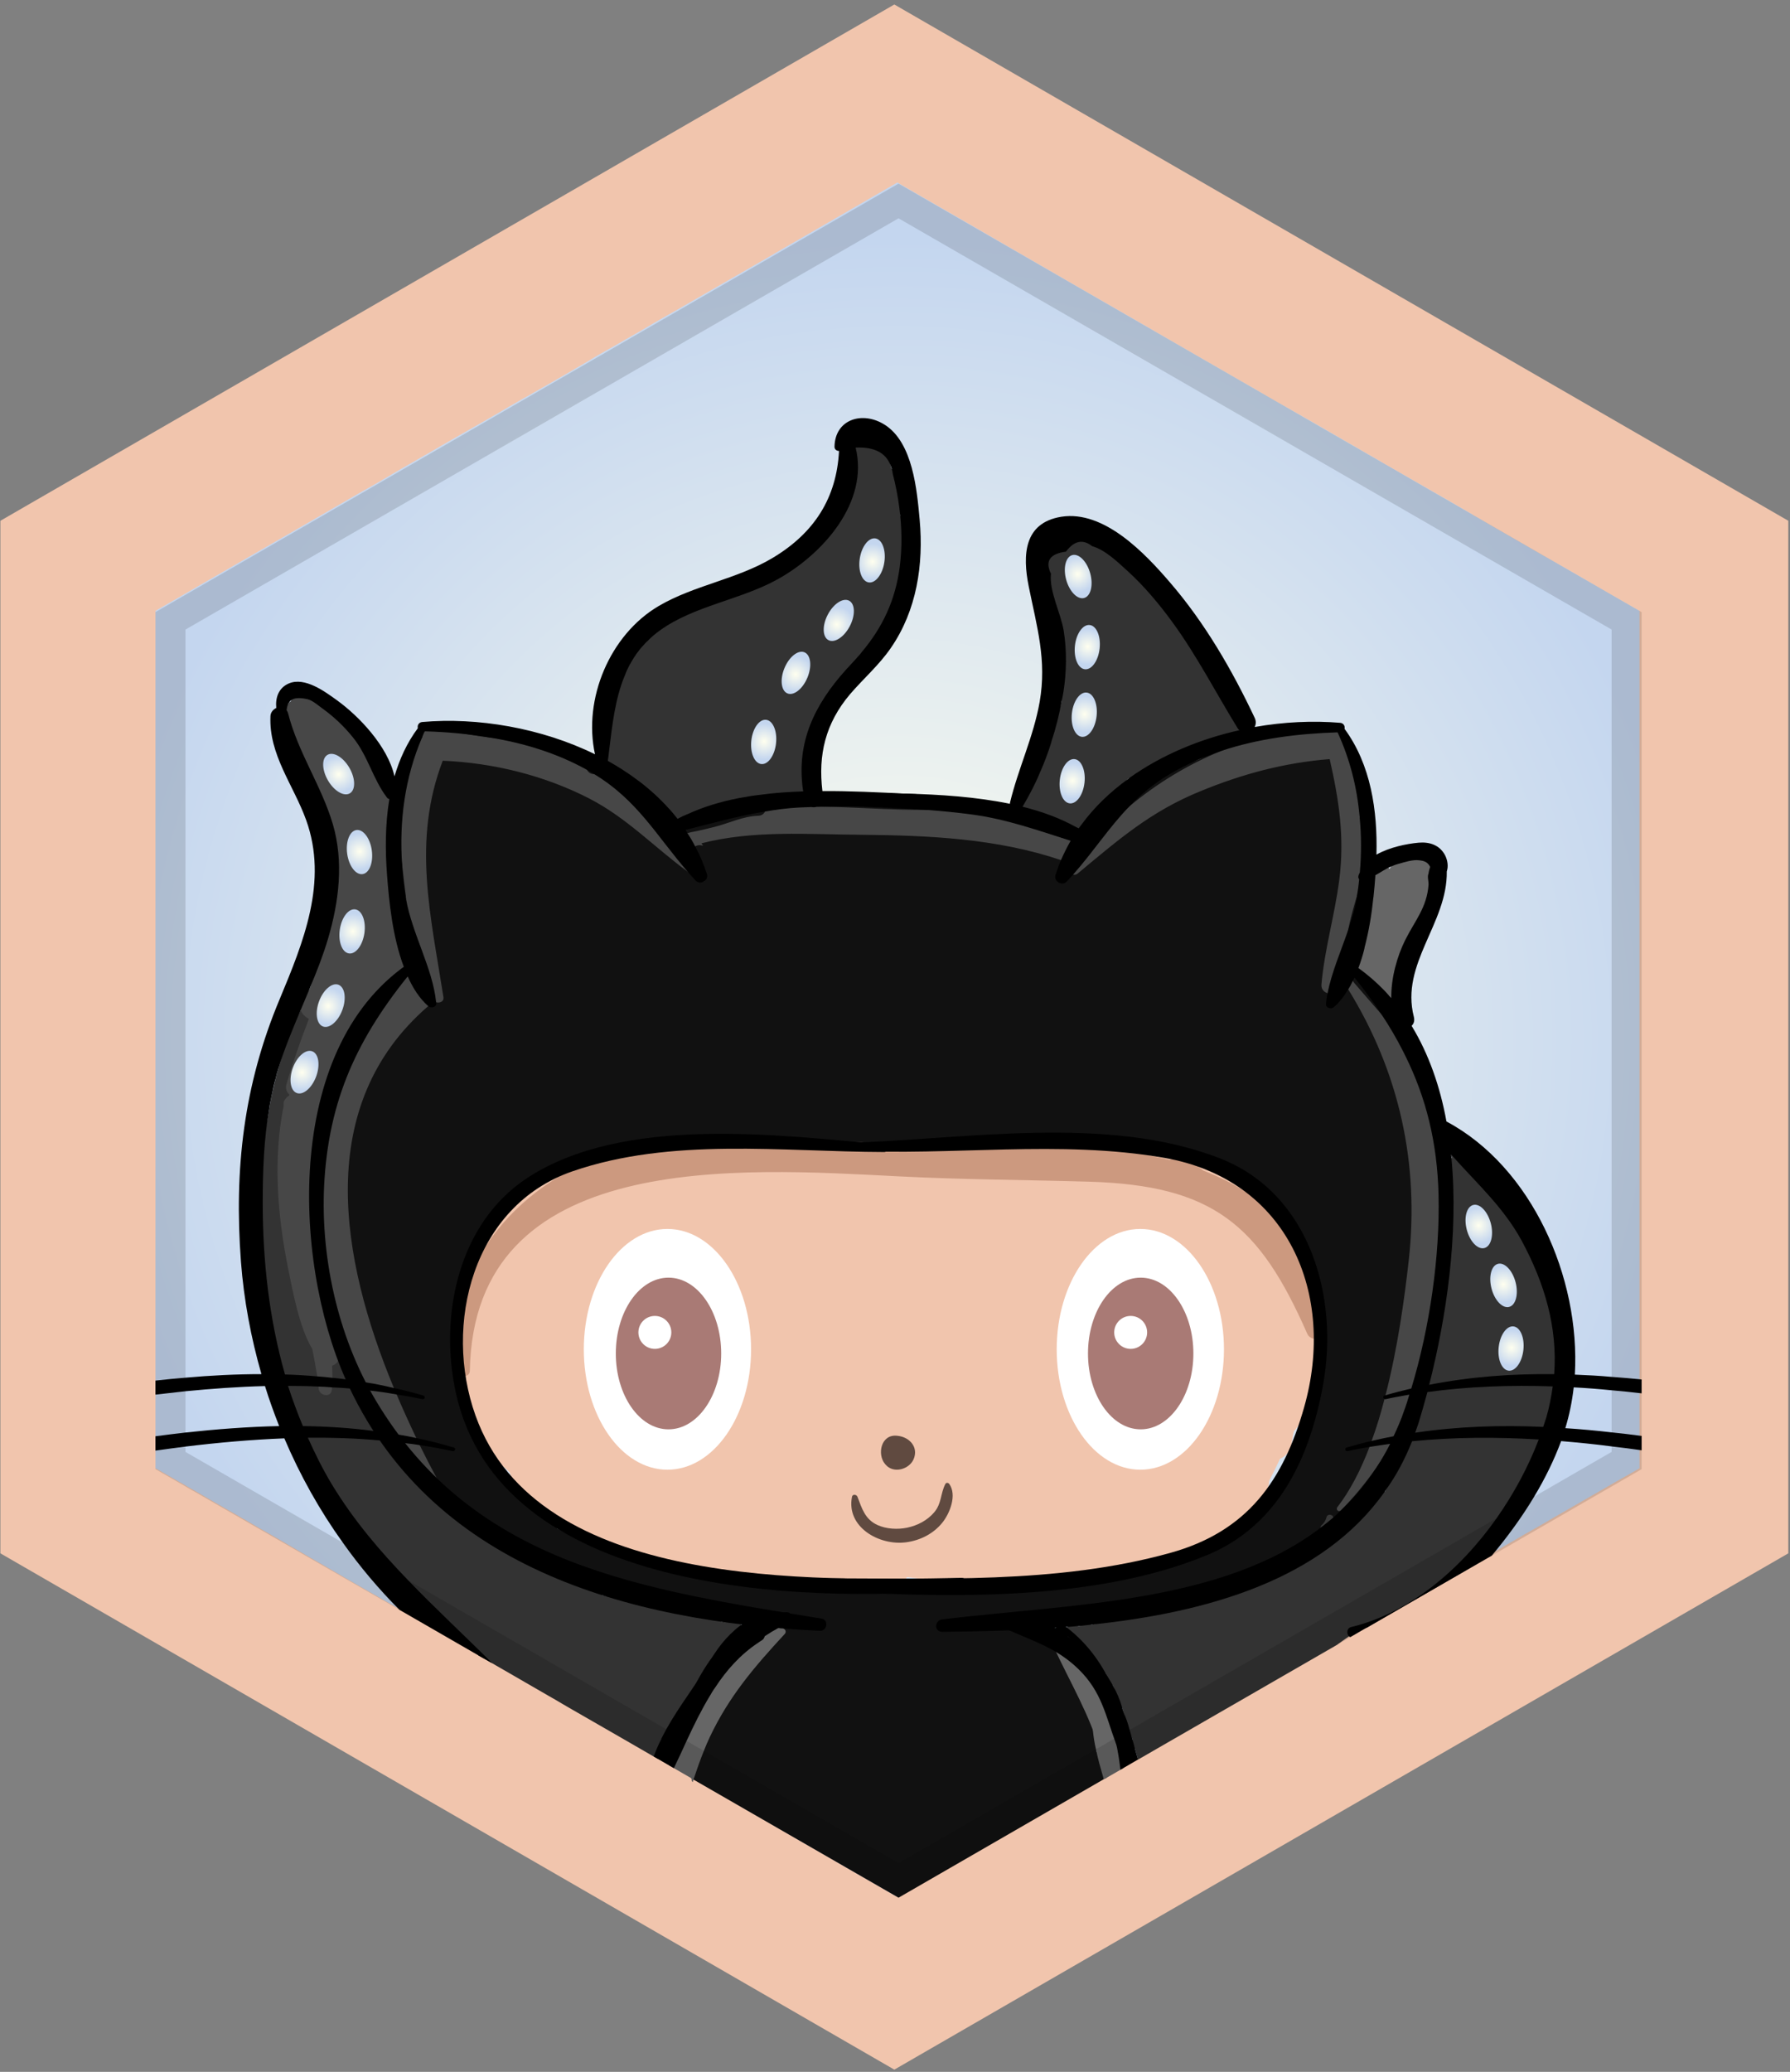 <?xml version="1.0" encoding="utf-8"?>
<!-- Generator: Adobe Illustrator 21.0.2, SVG Export Plug-In . SVG Version: 6.00 Build 0)  -->
<svg version="1.1" xmlns="http://www.w3.org/2000/svg" xmlns:xlink="http://www.w3.org/1999/xlink" x="0px" y="0px"
	 viewBox="0 0 110.979 128.417" enable-background="new 0 0 110.979 128.417" xml:space="preserve">
<rect x="0" y="0" width="110.979" height="128.417" fill="#808080" stroke="none"/>
<g id="Layer_1">
</g>
<g id="Layer_4">
</g>
<g id="border">
	<g id="Layer_63_13_">
		<polygon fill="#F1C5AD" points="110.874,96.278 55.448,128.278 0.025,96.278 0.025,32.278 55.448,0.278 110.874,32.278 		"/>
	</g>
	<radialGradient id="SVGID_1_" cx="55.648" cy="64.431" r="49.688" gradientUnits="userSpaceOnUse">
		<stop  offset="0" style="stop-color:#FFFFEF"/>
		<stop  offset="1" style="stop-color:#C4D6EF"/>
	</radialGradient>
	<path fill="url(#SVGID_1_)" d="M101.648,37.861v53.14l-0.011,0.01l-0.02,0.01l-0.41,0.24l-0.37,0.21l-0.62,0.35l-4.149,2.39
		l-0.011,0.01l-0.13,0.08l-0.06,0.03l-0.55,0.32l-0.801,0.45l-0.1,0.06l-0.479,0.28l-1.131,0.65l-0.85,0.49l-0.74,0.43l-0.239,0.13
		l-0.131,0.05l-0.109,0.07l-1,0.57l-0.03,0.02l-2,1.15l-0.51,0.29l-0.141,0.08l-0.029,0.02l-0.141,0.08l-0.01,0.01l-1.04,0.59
		l-0.04,0.03l-0.069,0.04l-1.16,0.67l-0.45,0.26l-0.01,0.01l-0.011,0.01h-0.01l-0.42,0.24l-1.12,0.65l-0.87,0.52l-1.18,0.67
		l-0.08,0.05l-0.12,0.07l-0.04,0.03l-0.04,0.02l-0.02,0.01l-0.101,0.06l-0.29,0.17l-0.029,0.01l-0.16,0.09v0.01l-0.4,0.23
		l-0.27,0.16l-0.11,0.06l-0.18,0.09l-0.021,0.02l-0.04,0.02l-0.689,0.39l-0.061,0.04l-0.239,0.14l-0.021,0.01l-0.29,0.17
		l-0.149,0.08l-0.221,0.13l-0.239,0.14h-0.011l-0.42,0.25l-0.29,0.17l-0.029,0.02l-0.301,0.17l-1.359,0.79l-0.5,0.29l-0.25,0.14
		l-0.7,0.4l-0.03,0.02h-0.01l-0.309,0.18l-0.051,0.03l-0.239,0.15l-0.841,0.48l-0.63,0.36l-0.06,0.03l-0.5,0.29
		c-0.01,0.01-0.01,0.01-0.01,0l-0.53,0.31l-0.29,0.17l-0.76,0.44l-0.051,0.03l-0.05,0.03l-0.029,0.01c0,0.01-0.011,0.01-0.011,0.01
		l-0.02,0.02l-0.25,0.14l-1,0.58l-0.17,0.1l-0.04,0.02l-0.38,0.22l-1.42,0.82l-0.36,0.21l-0.09,0.05l-0.24,0.14l-0.8,0.46
		l-0.26,0.15l-0.28,0.16l-0.01,0.01l-0.2,0.12l-0.23,0.13l-0.35,0.2l-0.83,0.48l-0.01,0.01l-0.09,0.05l-1.32,0.76l-0.021,0.01
		l-0.79,0.46l-0.609,0.35h-0.01l-1.41,0.81l-0.021,0.02l-0.25,0.14l-0.56,0.32h-0.01l-0.131,0.08l-0.189,0.11l-0.271,0.16h-0.01
		l-0.2,0.12l-0.06-0.03l-1.14-0.66l-0.021-0.01l-0.2-0.12l-0.85-0.49l-0.03-0.01l-0.33-0.19l-0.01-0.01l-1.4-0.81l-0.01-0.01
		l-0.02-0.01l-1.37-0.79l-0.03-0.02h-0.01l-0.83-0.48l-0.06-0.04l-0.341-0.19l-0.18-0.11l-0.02-0.01l-0.66-0.38l-0.04-0.03
		l-0.09-0.05l-0.101-0.06l-0.13-0.07l-0.269-0.16l-0.12-0.07h-0.011l-0.72-0.42l-0.24-0.13l-0.39-0.23l-0.05-0.03l-0.03-0.02
		l-1.399-0.81h-0.011l-0.109-0.07l-0.37-0.22h-0.01l-0.271-0.16l-0.62-0.36l-0.03-0.01l-0.06-0.04l-0.04-0.02l-1.29-0.75l-0.39-0.23
		l-0.681-0.39l-0.579-0.33l-0.11-0.06l-1-0.58l-1.72-1c-0.011-0.01-0.021-0.02-0.03-0.02l-1.32-0.76l-3.92-2.26l-0.16-0.09
		l-0.569-0.33l-0.471-0.27l-0.44-0.26l-0.3-0.17l-0.381-0.22l-0.989-0.58l-0.04-0.02l-2.74-1.59l-0.1-0.06l-0.181-0.1l-0.67-0.38
		l-0.82-0.47l-0.09-0.05l-0.5-0.29l-0.01-0.01l-0.08-0.05h-0.01l-0.12-0.07h-0.01l-0.311-0.18l-0.729-0.42
		c-0.01-0.01-0.01-0.01-0.021-0.01l-1.859-1.08l-1.021-0.59l-2.109-1.23l-0.091-0.05l-0.199-0.12c0,0-0.011,0-0.021-0.01l-0.28-0.16
		l-0.529-0.3l-0.82-0.48l-0.06-0.04h-0.011c0,0,0,0-0.01,0l-0.49-0.29l-0.699-0.4l-0.681-0.39l-1.22-0.71l-0.1-0.06h-0.011
		l-0.33-0.19l-0.409-0.24h-0.011l-0.43-0.25l-0.99-0.57l-0.08-0.04l-0.029-0.02v-53.14l0.779-0.45l1.59-0.92l0.36-0.21l3.38-1.95
		l1.061-0.61l5.779-3.34h0.011l0.909-0.52l1.051-0.62l1.819-1.05h0.011l0.869-0.51l3.631-2.08l0.64-0.38l0.94-0.54l0.17-0.09
		l1.659-0.95l0.78-0.45l0.38-0.22l0.44-0.26l0.67-0.39l0.43-0.26l0.521-0.3l0.5-0.28l0.59-0.34l1.189-0.68l0.69-0.41l0.75-0.43
		l0.65-0.37h0.01l0.05-0.03l0.43-0.25l5.29-3.05l0.11-0.06l0.08-0.05l0.269-0.16l5.521-3.19l0.55-0.32l1.44-0.83l0.51,0.3l1.09,0.63
		l2.86,1.65l3.09,1.79l2.6,1.5l0.22,0.13l4.691,2.7l0.98,0.57l5.13,2.96l0.91,0.52l1.039,0.61l2.301,1.31l0.87,0.5l0.689,0.4
		l0.83,0.48l0.49,0.28l0.58,0.34l0.3,0.17l0.8,0.46l0.09,0.06l1.811,1.04l2.16,1.24l1.119,0.65l0.5,0.29l0.04,0.03v0.01l0.261,0.14
		l0.659,0.39l1.461,0.84l1.939,1.12l0.78,0.44l0.439,0.25l0.49,0.28l1.45,0.84l0.17,0.1l0.85,0.49L101.648,37.861z"/>
	<path fill="#333333" d="M37.522,47.086c0.787,0.182,1.396,0.589,2.011,1.25c0.484,0.521,0.917,1.101,1.438,1.586
		c0.769,0.716,1.514,0.597,2.497,0.408c0.071-0.013,0.135-0.009,0.195,0.002c0.791-0.235,1.573-0.504,2.371-0.652
		c0.066-0.04,0.141-0.069,0.233-0.075c0.394-0.025,0.776-0.308,1.142-0.469c0.081-0.092,0.199-0.155,0.358-0.156
		c0.107-0.001,0.213-0.006,0.32-0.009c0.016,0,0.033-0.002,0.049-0.001c0.746-0.022,1.492-0.069,2.238-0.042
		c0.013-0.235,0-0.444-0.059-0.605c-0.056-0.837-0.08-1.662-0.056-2.492c0.182-0.64,0.403-1.262,0.652-1.874
		c0.899-0.962,1.603-2.03,2.221-3.165c0.079-0.137,0.292,0.076,0.368-0.062c0.236,0.062,0.357-0.329,0.514-0.553
		c1.671-2.361,2.379-4.933,2.016-7.815c-0.021-0.163-0.103-0.299-0.212-0.406c0.028-0.749,0.039-1.498,0.011-2.258
		c-0.012-0.341-0.266-0.556-0.551-0.628c-0.076-0.277-0.151-0.553-0.228-0.83c-0.029-0.106-0.078-0.189-0.137-0.259
		c-0.01-0.048-0.014-0.094-0.024-0.141c-0.11-0.515-0.712-0.576-1.075-0.327c-0.429-0.328-1.026,0.134-1.056,0.616
		c-0.028,0.462-0.055,0.923-0.083,1.385c-0.044,0.144-0.053,0.32-0.043,0.552c-0.232,0.656-0.502,1.287-0.812,1.898
		c-0.329,0.344-0.658,0.689-0.988,1.033c-0.101,0.026-0.202,0.068-0.296,0.149c-1.206,1.038-2.442,2.034-3.691,3.013
		c-0.148-0.031-0.306-0.02-0.446,0.062c-0.325,0.189-0.635,0.39-0.944,0.593c-1.053-0.499-2.468,0.236-3.797,1.466
		c-0.282-0.181-0.689-0.169-0.912,0.216c-0.307,0.529-0.603,1.058-0.887,1.589c-0.239,0.362-0.499,0.719-0.814,1.1
		c-0.039,0.052-0.056,0.107-0.078,0.161c-0.997,0.913-1.719,1.927-1.161,3.553c-0.051,0.357-0.058,0.717-0.021,1.076
		c-0.344,0.115-0.566,0.515-0.351,0.945C37.471,46.989,37.495,47.035,37.522,47.086z"/>
	<path fill="#666666" d="M85.124,59.565c-0.001-0.002-0.003-0.002-0.004-0.004c-0.028-0.444,0.224-0.884,0.391-1.331
		c0.253-0.676,0.49-1.357,0.59-2.075c0.028-0.199-0.139-1.429,0.032-1.612c0.3-0.322,0.054-0.929-0.408-0.89
		c-0.041,0.003-0.083,0.007-0.124,0.01c-0.265,0.022-0.531,0.282-0.528,0.55c-0.156,0.354,0.032,0.617,0.02,1.299
		c-0.021,1.193-0.591,2.325-0.993,3.416c-0.652,1.772,0.483,1.349,1.326,2.738c0.302,0.51,1.057,0.02,0.773-0.494
		C85.849,60.63,85.499,60.09,85.124,59.565z"/>
	<path fill="#333333" d="M46.029,101.191c-0.01,0.05-0.02,0.09-0.05,0.12c-0.03,0.06-0.08,0.12-0.15,0.17
		c-0.01,0.01-0.03,0.03-0.05,0.04c-1.05,0.66-1.64,1.7-2.23,2.74l-0.01,0.01c-0.01,0.01-0.01,0.03-0.02,0.04
		c-0.07,0.13-0.14,0.26-0.22,0.38v0.01h-0.01c-0.34,0.59-0.72,1.17-1.2,1.65c-0.06,0.05-0.12,0.1-0.19,0.13
		c-0.08,0.29-0.19,0.57-0.38,0.82c-0.07,0.12-0.16,0.23-0.26,0.34c-0.08,0.08-0.18,0.14-0.28,0.17v0.01
		c-0.07,0.4-0.13,0.8-0.17,1.21l-0.28-0.16l-2.13-1.23l-3.13-1.8l-0.36-0.21l-0.44-0.26l-0.49-0.28l-2.18-1.26l-1.04-0.6l-0.24-0.14
		l-0.85-0.48c0,0,0,0-0.01-0.01c-0.07-0.08-0.14-0.17-0.21-0.25c-0.36-0.38-0.7-0.78-1.05-1.17c-0.17,0.01-0.35-0.05-0.53-0.21
		c-0.55-0.51-1.04-1.07-1.51-1.64c-0.19,0.07-0.41,0.05-0.63-0.14c-0.66-0.58-1.33-1.24-1.76-2.01c-0.03-0.05-0.06-0.09-0.08-0.14
		c-0.01-0.03-0.01-0.06-0.02-0.08c-0.06,0.03-0.12,0.04-0.19,0.05c-0.22,0.04-0.45-0.02-0.59-0.23c-0.04-0.06-0.08-0.11-0.11-0.17
		h-0.01c-1.25-1.83-2.49-3.67-3.72-5.5c-0.18-0.28-0.1-0.57,0.08-0.77c-0.65-1.31-1.31-2.63-1.96-3.95
		c-0.16-0.32-0.09-0.6,0.09-0.78c-0.16-0.57-0.29-1.14-0.4-1.63c-0.25-1.07-0.37-2.14-0.43-3.21c-0.97-2.71-0.69-6.12-0.4-8.86
		c0.11-1.04,0.25-2.11,0.46-3.18c0-0.01,0-0.01,0-0.02c0.03-0.21,0.07-0.42,0.12-0.63c0-0.03,0.01-0.07,0.02-0.1
		c0-0.05,0.01-0.1,0.03-0.15c0-0.01,0-0.03,0.01-0.04c0.07-0.32,0.14-0.65,0.23-0.97v-0.01c0.04-0.19,0.09-0.36,0.15-0.55
		c0.36-1.3,0.82-2.56,1.42-3.72c0.01-0.02,0.01-0.03,0.02-0.05c0.1-0.19,0.2-0.38,0.31-0.56c0-0.01,0-0.01,0.01-0.02
		c0.06-0.12,0.12-0.23,0.19-0.34c0.02-0.03,0.06-0.04,0.08-0.06c0.16-0.37,0.33-0.73,0.52-1.08c0.24-0.45,0.91-0.14,0.79,0.3h0.01
		c-0.45,2.62-1.25,5.14-1.57,7.79c-0.3,2.49,0.21,5.48-0.57,7.86c-0.05,0.14-0.19,0.25-0.34,0.29c0.05,0.47,0.09,0.95,0.15,1.42
		c0.08,0.58,0.18,1.16,0.3,1.73c0.11,0.02,0.21,0.09,0.27,0.23c0.35,0.93,0.68,1.87,1.01,2.81c0.05,0.04,0.09,0.09,0.13,0.15
		c0.15-0.08,0.32-0.12,0.49-0.09c0.09,0.01,0.17,0.04,0.25,0.09c0.14,0.07,0.26,0.21,0.33,0.4c0.26,0.72,0.54,1.43,0.83,2.14
		c0.08,0.18,0.16,0.37,0.23,0.55h0.01c0.25,0.6,0.52,1.2,0.79,1.79c0.09,0.05,0.17,0.12,0.23,0.22c0.12,0.21,0.25,0.41,0.38,0.62
		c0.12,0.19,0.25,0.39,0.39,0.58c0.93,1.34,2.04,2.58,3.18,3.72c0.94,0.93,2.4,1.56,3.24,2.57c0.1-0.01,0.22,0.01,0.34,0.06
		c0.23,0.1,0.46,0.2,0.7,0.3c0.01,0.01,0.02,0.01,0.03,0.02c1.73,0.72,3.61,1.42,5.23,2.41c0.01,0,0.01,0.01,0.02,0.01
		c0.26,0.15,0.5,0.31,0.74,0.49c0.04,0.02,0.066-0.075,0.106-0.044c0.02-0.01,0.054,0.104,0.074,0.104
		c0.13-0.05,0.27-0.04,0.39,0.01c0.01-0.03,0.01-0.07,0.03-0.1c0.13-0.42,0.71-0.64,1.07-0.3c0.25,0.22,0.49,0.46,0.73,0.68
		c0.06,0.06,0.12,0.11,0.18,0.17c0.07,0.07,0.11,0.13,0.14,0.2c0.17,0.03,0.33,0.06,0.49,0.11c0.68-0.15,1.34-0.33,1.97-0.29h0.01
		c0.21,0.01,0.42,0.04,0.63,0.12h0.01c0.3,0.1,0.6,0.28,0.88,0.56c0.25,0.1,0.45,0.22,0.64,0.41c0.03,0.03,0.075-0.103,0.115-0.063
		c0.04-0.03,0.075,0.123,0.115,0.093c0.04-0.03,0.08-0.06,0.13-0.09c0.35-0.21,0.69-0.05,0.85,0.21v0.01
		c0.01,0.01,0.02,0.02,0.02,0.03c0.02,0.02,0.03,0.04,0.04,0.07v0.01C46.069,100.921,46.079,101.061,46.029,101.191z"/>
	<path fill="#333333" d="M77.034,44.444c-0.511-0.635-1.023-1.271-1.534-1.906c-0.007-0.009-0.017-0.012-0.025-0.021
		c0.002-0.165-0.056-0.336-0.208-0.483c-0.366-0.309-0.635-0.659-0.835-1.036c0.508-0.116,0.732-0.731,0.334-1.124
		c-0.305-0.301-0.609-0.602-0.913-0.904c-0.226-0.224-0.546-0.195-0.77-0.031c-0.257-0.557-0.512-1.115-0.78-1.668
		c-0.062-0.127-0.151-0.204-0.248-0.261c-0.817-1.476-1.894-2.647-3.341-3.621c-0.007-0.007-0.014-0.015-0.021-0.022
		c-0.001,0.001-0.002,0.003-0.003,0.004c-0.053-0.036-0.096-0.077-0.15-0.112c-0.07-0.046-0.138-0.065-0.206-0.084
		c-0.596-0.447-1.227-0.762-1.847-0.703c-0.366,0.035-0.584,0.244-0.703,0.576c-0.08,0.222-0.129,0.455-0.17,0.69
		c-0.271-0.017-0.539,0.095-0.659,0.39c-0.333,0.813-0.312,1.503,0.076,2.074c-0.278,0.155-0.466,0.45-0.312,0.793
		c0.395,0.881,0.724,1.774,1.025,2.68l0.051,3.106c0.003,0.183,0.017,0.404,0.034,0.64c-0.145,0.561-0.295,1.122-0.425,1.685
		c-0.156,0.566-0.541,1.016-0.651,1.602c-0.379,0.898-0.603,1.783-1.255,2.097c-0.127,0.061-0.212,0.157-0.262,0.267
		c-0.452,0.352-0.172,1.024,0.306,1.202c0.931,0.348,1.862,0.696,2.794,1.044c0.248,0.092,0.564,0.406,0.729,0.223
		c0.221,0.124,0.427-0.336,0.629-0.605c0.691-0.909,1.435-1.886,2.283-2.699c0.18,0.111,0.41,0.143,0.65,0.002
		c0.277-0.162,0.554-0.325,0.831-0.487c1.765-0.922,3.75-1.316,5.381-2.415C77.103,45.158,77.258,44.722,77.034,44.444z"/>
	<path fill="#333333" d="M91.489,96.991h0.01c0.98-1.02,1.88-2.27,2.51-3.59c0.04-0.08,0.07-0.16,0.11-0.24
		c0.2-0.02,0.39-0.13,0.52-0.39c1.12-2.34,2.36-5.22,2.18-7.88c-0.02-0.25-0.07-0.48-0.12-0.71c0.08-0.12,0.13-0.26,0.13-0.45
		c-0.05-2.51-0.75-4.74-2.15-6.81c0.05-0.18,0.03-0.38-0.12-0.59c-0.54-0.78-1.13-1.5-1.75-2.18c-0.31-0.39-0.62-0.77-0.92-1.15
		c-0.13-0.16-0.32-0.25-0.53-0.28c-0.07-0.07-0.13-0.13-0.21-0.2c-0.13-0.11-0.27-0.16-0.41-0.17c-0.03-0.07-0.06-0.13-0.09-0.19
		c-0.09-0.23-0.516-0.766-0.706-0.796c-0.07-0.02,0.106,0.406,0.046,0.426c-0.25,0.03-0.47,0.2-0.49,0.47
		c-0.01,0.07,0,0.15,0.03,0.24c0,0,0,0,0,0.01c0.03,0.11,0.19,0.55,0.41,1.14c-0.01,0.32,0,0.63,0.05,0.93
		c0.02,0.27,0.02,0.54,0.05,0.8c-0.2,1.85-0.32,3.7-0.51,5.54c-0.02,0.07-0.04,0.14-0.05,0.21c-0.63,2.57-1.27,5.14-1.88,7.71
		c-0.12,0.31-0.21,0.62-0.29,0.93c-0.07,0.16-0.13,0.31-0.2,0.46c-0.47,0.7-0.88,1.41-1.22,2.16c0,0.01-0.01,0.01-0.01,0.02
		c0,0.01-0.01,0.01-0.01,0.02c0.01,0.01,0,0.02-0.02,0.03c-0.12,0-0.22,0.05-0.31,0.15c-0.35,0.42-0.68,0.83-0.99,1.26
		c-1.24,1-2.49,1.93-3.83,2.76c-0.53,0.28-1.05,0.58-1.57,0.89c-0.77,0.4-1.57,0.78-2.42,1.1c-1.14,0.44-2.29,0.84-3.46,1.15
		c-0.79,0-1.54,0.14-2.3,0.45c-1.15,0.12-2.19,0.16-3.25,0.47c-0.15,0.03-0.308-0.173-0.448-0.123
		c-0.12-0.01-0.232,0.223-0.352,0.213h-0.04c-0.11-0.02-0.22-0.03-0.33-0.04c-0.14-0.01-0.26,0.02-0.36,0.1h-0.01
		c-0.02,0.01-0.04,0.02-0.05,0.04c-0.02,0.01-0.04,0.03-0.06,0.05c-0.06,0.07-0.11,0.16-0.13,0.26c-0.01,0.01-0.01,0.01-0.01,0.02
		c-0.01,0.02-0.01,0.03-0.01,0.05c-0.01,0.04-0.02,0.08-0.02,0.12v0.06c0,0.07,0.01,0.14,0.04,0.2c0.02,0.1,0.07,0.19,0.15,0.26
		c0.04,0.05,0.09,0.1,0.16,0.13c0.34,0.18,0.67,0.37,0.97,0.59c0.48,0.31,0.91,0.67,1.29,1.07c0,0.01,0.01,0.02,0.01,0.02
		c0.04,0.02,0.05,0.03,0.05,0.05c0.09,0.08-0.134,0.227-0.064,0.307c0.08,0.17,0.444,0.263,0.514,0.443c0,0.01,0.01,0.01,0.01,0.02
		c0.2,0.46,0.38,0.93,0.57,1.4c0,0.01,0.01,0.02,0.01,0.04c0.06,0.15-0.195,0.244-0.135,0.394l0.305,0.056
		c-0.03,0.12-0.04,0.23,0.01,0.36c0.06,0.16,0.13,0.31,0.19,0.47c0.08,0.17,0.15,0.35,0.22,0.52c0.05,0.13-0.181,0.307-0.131,0.437
		c-0.01,0.08,0.281,0.113,0.301,0.203c0.01,0.03,0.02,0.06,0.03,0.09c0.04,0.15,0.08,0.3,0.13,0.46c0.01,0.03,0.02,0.07,0.02,0.1
		h0.01l12.28-7.08c0.01-0.01,0.01-0.01,0.02-0.01c0.26-0.19,0.52-0.37,0.78-0.55c0.09-0.06,0.17-0.12,0.26-0.18
		c0.08-0.06,0.13-0.12,0.18-0.18c0.04-0.04,0.09-0.07,0.14-0.1c0.15,0.03,0.32,0.01,0.5-0.07c0.01,0,0.02-0.01,0.03-0.01
		L91.489,96.991z"/>
	<g>
		<path fill="#111111" d="M89.299,75.931c0.23-0.24,0.38-0.57,0.37-1c-0.01-0.38-0.02-0.76-0.04-1.13v-0.04
			c-0.03-0.42-0.06-0.84-0.1-1.25c0-0.01,0-0.01,0-0.01c-0.03-0.09-0.04-0.17-0.03-0.24c-0.2-1.99-0.6-3.87-1.37-5.87
			c-0.14-0.35-0.36-0.6-0.62-0.76c-0.12-0.07-0.24-0.13-0.37-0.17c-0.01,0-0.03-0.01-0.04-0.01c-0.04-0.1-0.07-0.19-0.11-0.29
			c-0.15-0.41-0.32-0.82-0.49-1.22c-0.26-0.64-0.54-1.27-0.85-1.9c0,0-0.01-0.01-0.01-0.02c-0.04-0.08-0.07-0.15-0.11-0.23v-0.01
			c-0.02-0.04-0.03-0.07-0.05-0.11c-0.1-0.2-0.23-0.35-0.38-0.45c-0.17-0.12-0.37-0.18-0.58-0.2c-0.02-0.03-0.04-0.05-0.05-0.07
			c-0.22-0.27-0.52-0.44-0.82-0.52c-0.16-0.04-0.33-0.05-0.49-0.05c0.1-0.32,0.2-0.65,0.29-0.98c0.03-0.11,0.06-0.22,0.08-0.33
			c0.24-0.25,0.42-0.58,0.45-1.02c0.01-0.18,0.02-0.36,0.04-0.54c0.29-1.11,0.43-2.19,0.46-3.28c0.05-1.15-0.03-2.32-0.18-3.55
			c0.01-0.04,0-0.08-0.01-0.13c0.1-0.21,0.17-0.43,0.16-0.73c0-0.06-0.01-0.12-0.01-0.18c-0.03-0.52-0.05-1.04-0.08-1.57
			c-0.02-0.48-0.23-0.84-0.53-1.08c0.13-0.6-0.08-1.31-0.57-1.67c-0.12-0.09-0.26-0.16-0.42-0.2h-0.01l-0.01-0.01
			c-0.13-0.03-0.28-0.04-0.45-0.02h-0.03c-0.36,0.04-0.73,0.07-1.1,0.1c-0.04,0-0.09,0-0.13,0.01c-1.07,0.08-2.16,0.17-3.1,0.57
			c-0.15,0.06-0.3,0.13-0.45,0.21c-0.2,0.02-0.39,0.05-0.58,0.09c-0.94,0.19-1.78,0.53-2.64,0.99c-2.45,0.85-4.56,2.15-6.22,4.43
			c-0.02,0.01-0.03,0.02-0.04,0.04c-0.07,0.11-0.15,0.19-0.23,0.3c-0.02,0.04-0.02,0.07-0.04,0.1c-0.12,0.11-0.24,0.22-0.36,0.33
			c-0.05,0.05-0.1,0.09-0.15,0.14c-0.2-0.3-0.5-0.56-0.94-0.71c-0.85-0.28-1.7-0.67-2.55-0.98c-1.19-0.45-2.39-0.77-3.58-0.44h-0.01
			c-0.11,0.04-0.22,0.08-0.33,0.12c-0.07-0.02-0.13-0.06-0.21-0.07c-0.24-0.03-0.47-0.06-0.7-0.09c-0.73-0.09-1.45-0.15-2.16-0.19
			h-0.03c-0.83-0.06-1.65-0.07-2.48-0.06c-0.69-0.06-1.39-0.11-2.08-0.16c-3.77-0.24-7.49-0.17-10.94,1.72
			c-0.09-0.08-0.19-0.16-0.29-0.23v-0.01c-0.27-0.22-0.54-0.43-0.82-0.64c0.01-0.04,0.02-0.07,0.02-0.11
			c0.07-0.29,0.02-0.59-0.22-0.88c-0.25-0.31-0.49-0.62-0.74-0.94c-0.3-0.39-0.75-0.6-1.22-0.6c-0.18-0.04-0.35-0.05-0.51-0.01
			c-0.37-0.3-0.76-0.53-1.17-0.71c-0.54-0.26-1.11-0.44-1.7-0.62c-0.21-0.14-0.42-0.29-0.63-0.42c-0.12-0.09-0.24-0.16-0.36-0.24
			c-0.33-0.22-0.7-0.23-1.04-0.11c-0.02-0.01-0.04-0.02-0.06-0.03c-0.09-0.05-0.18-0.05-0.27-0.08c-1.66-0.62-3.32-1-4.67-0.67
			c-0.38-0.14-0.83-0.12-1.19,0.09c-0.04,0.02-0.09,0.05-0.13,0.09c-0.18,0.14-0.32,0.34-0.4,0.6c0,0.01-0.01,0.03-0.01,0.04
			c-0.02,0.05-0.03,0.09-0.04,0.14c-0.03,0.08-0.05,0.15-0.06,0.23c-0.01,0.02-0.02,0.03-0.02,0.05l-0.03,0.03
			c-0.14,0.14-0.25,0.32-0.3,0.56c-0.01,0.04-0.01,0.07-0.02,0.11c-0.07,0.39-0.13,0.79-0.18,1.18c-0.17,0.64-0.33,1.28-0.47,1.93
			c0,0.01,0,0.01,0,0.01c-0.09,0.38-0.17,0.77-0.25,1.16c-0.03,0.16-0.06,0.32-0.09,0.48c-0.01,0.05-0.02,0.1-0.03,0.15v0.01
			c-0.06,0.38,0.02,0.69,0.2,0.93c0.06,0.1,0.14,0.18,0.24,0.25c-0.06,0.05-0.11,0.11-0.15,0.17c-0.06,0.09-0.1,0.18-0.11,0.28
			c0,0.05-0.01,0.09-0.01,0.13c-0.06,0.48,0.08,0.81,0.44,1.09l0.03,0.03c0.01,0.07,0.01,0.15,0.02,0.22
			c0.09,0.92,0.22,1.84,0.39,2.76c0.01,0.04,0.02,0.08,0.02,0.12c0.02,0.06,0.03,0.11,0.03,0.16c0.09,0.4,0.17,0.8,0.27,1.2
			c0.01,0.03,0.01,0.05,0.02,0.08c0.02,0.1,0.04,0.2,0.06,0.3v0.01c0.04,0.13,0.07,0.26,0.11,0.4c-0.15-0.02-0.31-0.01-0.46,0.03
			c-0.1,0.02-0.19,0.06-0.28,0.11c-0.16,0.09-0.3,0.23-0.42,0.41c-0.03,0.04-0.06,0.08-0.1,0.12c-0.41,0.5-0.82,1.01-1.23,1.51
			c-0.22,0.19-0.3,0.4-0.33,0.61c-0.2,0.15-0.38,0.34-0.48,0.63c-0.2,0.58-0.4,1.15-0.61,1.73c-0.14,0.1-0.26,0.24-0.36,0.42
			c-1.27,2.3-1.59,4.48-1.7,7.07c-0.01,0.13,0.03,0.23,0.05,0.33c-0.22,1.57-0.41,3.21-0.16,4.74c0.08,0.44,0.2,0.86,0.34,1.26
			c0.15,0.9,0.39,1.76,0.73,2.57c-0.03,0.16-0.03,0.33,0.02,0.52c0.05,0.19,0.1,0.37,0.15,0.56c0.07,0.29,0.24,0.49,0.43,0.62
			c0.08,0.21,0.16,0.41,0.27,0.61c0.04,0.09,0.1,0.16,0.15,0.23c0.17,0.45,0.36,0.9,0.57,1.34c0.08,0.18,0.17,0.35,0.26,0.53
			c0.39,0.75,0.85,1.48,1.4,2.22c0.1,0.13,0.21,0.21,0.33,0.3c0.04,0.05,0.08,0.11,0.13,0.17c0.01,0.01,0.01,0.03,0.02,0.04
			c0.06,0.18,0.15,0.35,0.24,0.51h0.01c0.23,0.41,0.55,0.78,0.9,1.12c0.02,0.26,0.13,0.52,0.37,0.72c0.41,0.35,0.82,0.69,1.24,1.01
			c0.73,0.58,1.47,1.13,2.23,1.64c0.35,0.68,0.74,1.35,1.26,1.76c0.13,0.1,0.28,0.2,0.45,0.29c0.01,0.01,0.02,0.01,0.03,0.02
			c0.72,0.39,1.7,0.69,2.33,1.03c0.97,0.54,1.93,1,2.9,1.38c0.01,0,0.01,0.01,0.02,0.01c0.44,0.18,0.89,0.33,1.34,0.46
			c0.58,0.17,1.18,0.3,1.8,0.38c0.36,0.05,0.73,0.09,1.1,0.11c0.25,0.01,0.45-0.07,0.62-0.18c0.35,0.1,0.7,0.19,1.06,0.26h0.01
			c0.21,0.04,0.42,0.08,0.63,0.12h0.01c1.2,0.2,2.4,0.33,3.53,0.69c0.12,0.03,0.23,0.07,0.35,0.11c0.4,0.15,0.85,0.25,1.31,0.32
			c-0.08,0.04-0.17,0.08-0.25,0.13c-0.05,0.02-0.11,0.05-0.16,0.09c-0.2,0.09-0.4,0.2-0.6,0.32c-0.05,0.02-0.09,0.05-0.14,0.08
			c-0.06,0-0.11,0.01-0.17,0.03c-0.01-0.01-0.02,0-0.03,0.01c-0.3,0.04-0.59,0.21-0.77,0.46l-0.01,0.01
			c-0.13,0.16-0.21,0.35-0.22,0.57c0,0,0,0.01,0,0.02c-0.03-0.01-0.04-0.01-0.06-0.01c-0.23,0-0.44,0.07-0.63,0.19
			c-0.17,0.16-0.33,0.3-0.51,0.44c-0.01,0.01-0.01,0.01-0.01,0.01c-0.1,0.1-0.21,0.19-0.31,0.28c-0.01,0.01-0.02,0.02-0.03,0.03
			c-0.34,0.3-0.66,0.59-0.96,0.93l-0.01,0.01c-0.01,0.01-0.01,0.03-0.02,0.04c-0.12,0.11-0.21,0.22-0.3,0.34
			c0.03,0.02,0.04,0.03,0.07,0.05h0.01c0.02,0.01,0.03,0.02,0.04,0.02c0,0,0,0,0.01,0c0.03,0.02,0.07,0.04,0.1,0.06
			c0.07,0.05,0.14,0.09,0.22,0.14c0.1,0.06,0.2,0.13,0.3,0.19c0.01,0,0.02,0.01,0.03,0.02c0.34,0.21,0.68,0.42,1.01,0.62
			c-0.44,0.73-0.85,1.48-1.22,2.24c-0.03,0.04-0.05,0.08-0.07,0.11c-0.09,0.12-0.16,0.21-0.24,0.33c-0.08,0.13-0.17,0.3-0.31,0.56
			c-0.09,0.16-0.09,0.32-0.04,0.45c-0.07,0.17-0.15,0.34-0.22,0.51c-0.03,0.09-0.05,0.18-0.04,0.27c0.01,0.08,0.03,0.16,0.07,0.23
			c0.02-0.05,0.04-0.1,0.06-0.15l12.71,7.32l12.72-7.34l0.21-0.11c-0.12-0.41-0.27-0.79-0.46-1.15c-0.06-0.18-0.13-0.35-0.21-0.51
			c0.08,0.02,0.16,0.04,0.24,0.06c0.4,0.1,0.79,0.22,1.15,0.33h0.01c0.01,0,0.01-0.01,0.02-0.01c0.19-0.07,0.37-0.14,0.56-0.2
			c-0.08-0.33-0.17-0.65-0.28-0.97v-0.01c-0.02-0.08-0.05-0.16-0.08-0.23c-0.19-0.54-0.41-1.06-0.67-1.55
			c-0.1-0.19-0.21-0.37-0.32-0.55c-0.76-1.24-1.78-2.31-3.07-3.14c0-0.09-0.01-0.19-0.02-0.28c0-0.02-0.01-0.04-0.01-0.05
			c-0.02-0.11-0.06-0.22-0.11-0.32c-0.02-0.05-0.05-0.1-0.09-0.15c-0.12-0.19-0.31-0.35-0.56-0.45h-0.01
			c-0.03-0.02-0.06-0.03-0.1-0.04c-0.02-0.01-0.04-0.02-0.07-0.03c-0.41-0.12-0.75-0.26-1.11-0.42h-0.03
			c-0.04-0.01-0.09-0.03-0.13-0.05c0.61,0,1.23-0.02,1.84-0.05h0.01c0.1,0,0.19-0.01,0.29-0.02c0.53-0.02,1.06-0.05,1.59-0.1
			c0.78,0.03,1.55-0.03,2.23-0.29c2.53-0.41,4.98-1.14,7.21-2.36c0.37,0.2,0.84,0.2,1.29-0.14c0.52-0.39,0.85-0.64,1.12-0.85
			c0.44,0.28,0.99,0.34,1.47-0.04c0.1-0.07,0.19-0.16,0.28-0.23c0.01,0,0.01,0,0.01,0c0.02-0.03,0.05-0.05,0.08-0.07
			c0.39-0.32,0.77-0.65,1.14-1c1.53-1.36,2.79-2.67,3.65-4.26c0.2-0.01,0.41-0.05,0.6-0.18c0.02-0.02,0.03-0.03,0.05-0.05
			c0.48-0.25,0.81-0.74,0.72-1.31c-0.04-0.23-0.13-0.42-0.25-0.59c-0.02-0.02-0.03-0.03-0.04-0.05
			C88.579,84.851,89.539,80.281,89.299,75.931z M80.949,87.551c0,0,0,0,0,0.01c-0.05,0.24-0.12,0.49-0.18,0.73
			c-0.34,0.77-0.45,1.08-0.63,1.91c-0.4,1-0.84,1.93-1.27,2.49c-0.07,0.06-0.16,0.11-0.23,0.19l-2.4,2.3
			c-0.08,0.06-0.16,0.13-0.22,0.2c-3.33,1.68-6.31,2.58-10.13,2.78c-2.1,0.11-4.1,0.13-6.1,0.45c-0.09-0.02-0.19-0.05-0.29-0.07
			c-1.03-0.24-2.35-0.34-3.28,0.16c0,0,0,0-0.01-0.01c-0.08,0.01-0.15,0-0.22-0.04c-0.43-0.32-1.08-0.4-1.51-0.03
			c-0.01,0-0.01,0-0.01,0c-0.21-0.03-0.4-0.01-0.58,0.04c-0.49-0.1-0.95-0.2-1.48-0.01c-0.01,0-0.02,0-0.02,0.01
			c-0.04,0.01-0.07,0.04-0.1,0.05c-0.01-0.02-0.03-0.04-0.04-0.06c-0.14-0.18-0.32-0.33-0.55-0.42h-0.04
			c-0.22-0.1-0.46-0.13-0.76-0.07c-0.07,0.02-0.15,0.03-0.22,0.03h-0.03c-0.13,0.03-0.22,0.04-0.34,0.04
			c-0.56,0.03-1.08-0.06-1.6-0.18c-0.02,0-0.03,0-0.04-0.01c-0.69-0.15-1.36-0.35-2.08-0.43c-0.11-0.01-0.22-0.02-0.32-0.03
			c-0.01,0.01-0.01,0-0.02,0c-0.07-0.01-0.14-0.01-0.2-0.01c-0.94-0.07-1.85-0.06-2.78-0.15c0,0-0.01,0-0.02,0
			c-0.55-0.04-1.11-0.12-1.67-0.26c-0.04-0.01-0.07,0-0.11-0.01c-0.02-0.01-0.03-0.03-0.05-0.04c-0.2-0.1-0.4-0.2-0.6-0.29
			c-0.01,0-0.02,0-0.03-0.01c-0.94-0.45-1.88-0.85-2.86-1.21c-0.02,0-0.04-0.01-0.05-0.02c-0.13-0.05-0.27-0.1-0.41-0.15
			c-0.43-0.16-0.81,0-1.07,0.28c-0.63-0.3-1.24-0.64-1.87-0.98c0-0.1-0.01-0.19-0.03-0.29v-0.01c-0.07-0.27-0.23-0.53-0.53-0.73
			c-0.7-0.45-1.33-0.94-1.93-1.48c-0.01,0-0.01-0.01-0.01-0.01c-0.44-0.37-0.84-0.77-1.25-1.21c-0.14-0.14-0.29-0.23-0.44-0.29
			c-0.24-0.43-0.43-0.88-0.55-1.37c-0.03-0.09-0.09-0.16-0.13-0.24c-0.23-0.86-0.4-1.71-1-2.51c-0.01-0.01-0.02-0.01-0.02-0.03
			c-0.07-0.65-0.15-1.31-0.21-1.97c-0.03-0.14-0.04-0.26-0.05-0.39c-0.01-0.02-0.01-0.03,0-0.05v-0.02
			c-0.02-0.23-0.04-0.47-0.05-0.71c-0.01-0.05-0.01-0.1-0.01-0.15c-0.05-0.85-0.07-1.69,0-2.53c0,0,0,0,0-0.01
			c0.09-1.17,0.35-2.32,0.87-3.43c0.07-0.15,0.15-0.29,0.23-0.44c1.11-2,3.49-4.27,5.67-4.97c0.05-0.02,0.09-0.05,0.13-0.07
			c0.14,0.08,0.29,0.13,0.46,0.13c0.08,0.02,0.16,0.03,0.24,0.02c0.42-0.04,0.84-0.13,1.27-0.23h0.01c0.37-0.1,0.73-0.19,1.1-0.26
			c0.02,0,0.05-0.01,0.07-0.01c0.4-0.08,0.8-0.11,1.2-0.06c0.5,0.06,0.97-0.11,1.33-0.4c0.01-0.01,0.01-0.01,0.02-0.01
			c0.15-0.12,0.28-0.27,0.38-0.44c0.13-0.04,0.27-0.06,0.4-0.1c0.37,0.16,0.76,0.28,1.17,0.37h0.03c0.21,0.06,0.41,0.1,0.63,0.14
			c0,0,0,0,0.01,0c0.75,0.13,1.52,0.19,2.27,0.22h0.09c0.44,0.02,0.87,0.04,1.28,0.05c0.42,0.01,0.82,0.01,1.24-0.01h0.1
			c1.17-0.02,2.34-0.13,3.5-0.25c0.09-0.01,0.18-0.02,0.27-0.03c0.15-0.01,0.29-0.03,0.44-0.04c0.25,0.05,0.5,0.08,0.76,0.1h0.13
			c0.45,0.05,0.91,0.07,1.38,0.05c0.54,0,1.08-0.03,1.61-0.07h0.07c0.43-0.04,0.88-0.08,1.29-0.11c0.03,0.03,0.07,0.06,0.1,0.08
			c0.23,0.21,0.54,0.35,0.92,0.36c0.01,0.01,0.02,0.01,0.04,0c0,0,0,0.01,0.01,0c0.08,0.01,0.17,0.01,0.26,0
			c0.01,0,0.01,0,0.02-0.01c0,0,0.01,0.01,0.02,0c0.01,0.01,0.01,0.01,0.03,0c0.87-0.09,1.74-0.19,2.61-0.28
			c0.01-0.01,0.01,0,0.01,0c0.02-0.01,0.02-0.01,0.03,0c0.01-0.01,0.01,0,0.01,0c0.34-0.04,0.7-0.08,1.04-0.12
			c0.01-0.01,0.01,0,0.01,0c0.01-0.01,0.01-0.01,0.02,0c0.01-0.01,0.01-0.01,0.02,0h0.03c0.9-0.11,1.82-0.21,2.72-0.31
			c0.09,0.08,0.17,0.16,0.3,0.21c0.03,0.02,0.07,0.03,0.1,0.04c0.16,0.07,0.32,0.14,0.47,0.19c0.29,0.11,0.57,0.19,0.84,0.23
			c0.01,0.01,0.02,0.01,0.03,0.01c0.47,0.1,0.92,0.13,1.36,0.09h0.01c0.01-0.01,0.01-0.01,0.02,0c0.01,0,0.02,0,0.02,0
			c0.13-0.01,0.24-0.03,0.37-0.07h0.01c0.19-0.04,0.38-0.09,0.56-0.16c0.08,0.01,0.15,0.02,0.23,0.03c1.86,0.21,3.69,0.58,5.54,0.84
			c0.27,0.47,0.57,0.86,0.94,1.23c0.01,0,0.01,0,0.01,0.01c0.35,0.35,0.75,0.66,1.23,0.95c0.11,0.07,0.21,0.12,0.32,0.15
			c0.01,0,0.01,0,0.01,0c0.2,0.06,0.39,0.06,0.58,0.02c0.1,0.14,0.2,0.29,0.3,0.4c0.35,0.41,0.7,0.82,1.07,1.2v0.03
			c0.12,0.35,0.24,0.69,0.36,1.03v0.01c0.12,0.34,0.23,0.67,0.36,1c0.01,0.02,0.01,0.03,0.02,0.05c0.16,0.49,0.33,0.98,0.49,1.47
			c0.01,0.01,0.01,0.02,0.01,0.03c0.13,0.37,0.25,0.74,0.35,1.11c0.01,0.01,0.01,0.02,0.01,0.03c0.1,0.32,0.19,0.63,0.27,0.95
			c-0.02,0.15-0.04,0.29-0.06,0.44v0.01c-0.03,0.26-0.06,0.5-0.11,0.76c-0.05,0.36-0.1,0.71-0.17,1.06v0.04
			C81.509,85.201,81.249,86.371,80.949,87.551z"/>
		<path fill="#F1C5AD" d="M81.563,82.632c0.04-1.823-0.063-3.76-0.683-5.062c-0.341-0.717-0.996-1.257-1.714-1.715
			c-0.291-1.551-2.637-2.777-3.966-3.335c-1.277-0.536-2.652-0.666-3.979-1.027c-1.505-0.409-2.783-1.107-4.388-0.872
			c-0.45,0.066-0.782,0.354-0.95,0.702c-6.686-0.663-13.616-0.543-20.269-0.437c-2.869,0.046-5.427,0.387-7.638,1.026
			c-1.27-0.453-2.718-0.113-3.443,0.965c-0.92,0.429-1.791,0.948-2.499,1.525c-0.932,0.76-2.041,1.988-2.215,3.264
			c-1.038,0.85-1.372,2.307-1.611,3.619c-0.127,0.7-0.387,1.248-0.207,1.958c0.116,0.457,0.362,0.876,0.631,1.285
			c0.011,0.082,0.013,0.161,0.034,0.246c0.308,1.443,0.699,2.864,1.171,4.264c0.166,0.541,0.477,0.904,0.854,1.131
			c0.052,0.098,0.104,0.197,0.156,0.295c0.133,0.252,0.314,0.435,0.519,0.569c0.073,0.081,0.15,0.158,0.235,0.235
			c0.459,1.505,1.88,2.735,3.298,3.374c0.858,0.386,1.809,0.468,2.672,0.811c0.845,0.335,1.416,0.75,2.201,0.97
			c0.773,0.501,1.664,0.425,2.561,0.704c1.012,0.316,1.924,0.688,3.013,0.631c0.302-0.016,0.556-0.096,0.764-0.218
			c2.813,0.866,6.201,0.626,8.947,0.772c0.424,0.023,0.898-0.225,1.19-0.562c0.721,0.11,1.431,0.168,2.05,0.178
			c1.595,0.027,3.205-0.058,4.814-0.176c1.635,0.519,3.516-0.118,5.209-0.431c0.031-0.006,0.049-0.024,0.078-0.032
			c0.156,0.047,0.315,0.091,0.507,0.087c0.389-0.015,0.673-0.036,0.936-0.063c3.279-0.252,5.325-1.388,7.475-3.541
			c0.172-0.081,0.336-0.2,0.477-0.38c0.186-0.239,0.372-0.477,0.558-0.716c0.222-0.285,0.322-0.588,0.333-0.88
			c0.239-0.469,0.465-0.926,0.676-1.376c0.339-0.155,0.617-0.433,0.708-0.882c0.041-0.203,0.064-0.409,0.101-0.612
			c0.019-0.075,0.038-0.151,0.057-0.226c0.053-0.059,0.112-0.104,0.16-0.173c0.57-0.826,0.828-1.502,0.884-2.261
			c0.03-0.061,0.075-0.102,0.099-0.169C81.792,84.948,81.8,83.773,81.563,82.632z"/>
		<path fill="#666666" d="M84.609,58.486c-0.098,2.058,0.617,2.124,1.676,3.426c0.114,0.141,0.216,0.292,0.325,0.438
			c0.077-0.096,0.133-0.214,0.135-0.37c0.005-0.432,0.145-0.793,0.014-1.201c0.012-0.161,0.024-0.321,0.044-0.48
			c0.041-0.044,0.083-0.087,0.117-0.148c0.929-1.699,1.556-3.498,1.943-5.393c0.042-0.208-0.021-0.381-0.139-0.516
			c0.531-0.314,0.341-1.096-0.308-1.147c-0.1-0.008-0.199-0.016-0.299-0.024c-0.012-0.007-0.022-0.015-0.035-0.021
			c-0.752-0.517-1.421-0.006-1.943,0.824c-0.186-0.099-0.385-0.119-0.556-0.058C85.269,55.374,84.683,56.921,84.609,58.486z"/>
		<path fill="#474747" d="M89.629,73.801v-0.04c-0.26-2.83-0.97-5.6-2.12-8.13c-0.17-0.37-0.34-0.73-0.53-1.09
			c-0.05-0.04-0.1-0.08-0.14-0.14c-0.11-0.16-0.22-0.31-0.34-0.46c-0.26-0.36-0.54-0.7-0.82-1.03c-0.01-0.01-0.01-0.02-0.02-0.03
			c-0.5-0.58-1.01-1.15-1.51-1.74c-0.11-0.12-0.2-0.23-0.28-0.34c-0.09-0.12-0.16-0.24-0.22-0.37c-0.07-0.16-0.13-0.34-0.16-0.55
			c-0.02-0.16-0.04-0.32-0.04-0.48c-0.04-0.56,0.02-1.15,0.13-1.74c0.14-0.72,0.35-1.45,0.56-2.17c0.12-0.43,0.24-0.85,0.34-1.26
			c0.11-0.43,0.2-0.85,0.25-1.25c0.01-0.09,0.04-0.16,0.08-0.22c-0.05-1.06-0.17-2.11-0.37-3.12c-0.23-1.19-0.57-2.32-1.02-3.34
			c0.07-0.34-0.02-0.7-0.27-0.93c-0.06-0.06-0.15-0.12-0.24-0.16c-0.02-0.04-0.04-0.06-0.07-0.09h-0.01l-0.01-0.01
			c-0.13-0.13-0.3-0.11-0.45-0.02c-0.03,0-0.06,0.02-0.08,0.04c-0.35,0.01-0.7,0.03-1.05,0.06c-0.04,0-0.09,0-0.13,0.01
			c-1.05,0.09-2.09,0.28-3.1,0.57c-0.35,0.09-0.69,0.19-1.03,0.3c-0.42,0.14-0.83,0.29-1.23,0.46c-0.01,0-0.02,0.01-0.03,0.01
			c-2.06,0.84-3.99,2.01-5.7,3.44c-0.89,0.73-1.72,1.53-2.47,2.38c-0.04-0.04-0.06-0.07-0.1-0.1c-0.01-0.02-0.03-0.04-0.05-0.05
			c-1.06-0.75-2.28-1.22-3.59-1.5c-1.15-0.26-2.36-0.38-3.58-0.44h-0.01c-0.42-0.02-0.83-0.03-1.24-0.04
			c-0.5-0.01-0.99-0.02-1.47-0.03c-0.55,0-1.09-0.01-1.61-0.02c-1.41-0.04-2.93-0.13-4.49-0.18c-0.89-0.03-1.78-0.05-2.67-0.03
			c-0.14,0.1-0.32,0.14-0.52,0.02h-0.04c-0.09,0-0.18,0-0.27,0.01c-0.15,0.04-0.3,0.11-0.43,0.19c-0.01,0.04-0.02,0.07-0.05,0.11
			c-0.06,0.14-0.2,0.25-0.41,0.26c-0.96,0.03-1.83,0.47-2.75,0.7c-0.49,0.12-0.98,0.24-1.47,0.33c-0.06,0.02-0.12,0.04-0.18,0.05
			c-0.08,0.01-0.18,0.02-0.27,0.03c-0.29,0.05-0.58,0.08-0.87,0.1c-0.31,0.02-0.48-0.21-0.48-0.46v-0.01c0-0.03,0.01-0.04,0.01-0.07
			c-0.11-0.07-0.22-0.15-0.32-0.23c-0.17-0.14-0.34-0.29-0.49-0.45c-0.87-0.88-1.56-2.03-2.69-2.43c-0.21-0.07-0.43-0.12-0.67-0.14
			h-0.03c-0.2-0.01-0.33-0.11-0.4-0.25l-0.01-0.01c-0.05-0.09-0.08-0.2-0.06-0.31c0-0.11,0.04-0.2,0.1-0.28
			c-0.79-0.3-1.61-0.56-2.43-0.76c-1.22-0.32-2.45-0.54-3.66-0.66c-1.33-0.15-2.958-0.557-4.148-0.497
			c-0.15,0.01,0.068,0.427-0.032,0.497c-0.14,0.08-0.24,0.21-0.29,0.35c-0.02,0.05-0.03,0.09-0.04,0.14c0,0.04-0.01,0.08-0.01,0.12
			c-0.02,0.04-0.04,0.07-0.05,0.11c-0.03,0.02-0.04,0.05-0.05,0.08c-0.13,0.22-0.23,0.44-0.32,0.67c-0.42,0.99-0.6,2.05-0.65,3.11
			c0,0.01,0,0.01,0,0.01c-0.03,0.97,0.03,1.95,0.13,2.92c0.01,0.11,0.02,0.22,0.04,0.34c0.08,0.72,0.16,1.45,0.26,2.18
			c0-0.01-0.01-0.03-0.02-0.05c0-0.02-0.01-0.03-0.02-0.04c-0.03-0.15-0.06-0.3-0.1-0.45c-0.01-0.08-0.03-0.17-0.05-0.25
			c-0.1-0.5-0.21-1-0.32-1.5c-0.02-0.14-0.05-0.28-0.09-0.42c-0.06-0.31-0.13-0.62-0.2-0.93v-0.01c-0.01-0.03-0.01-0.05-0.02-0.08
			c0.02-0.02,0.03-0.04,0.05-0.07c0.09-0.14,0.14-0.3,0.09-0.48c0-0.02,0-0.05-0.01-0.07c-0.19-0.54-0.31-1.05-0.38-1.58
			c0.44-0.12,0.76-0.72,0.31-1.14c-0.45-0.42-0.9-0.84-1.34-1.27c0.06-0.22,0.02-0.47-0.18-0.67c-0.38-0.36-0.73-0.74-1.07-1.13
			c-0.41-0.51-0.82-1.02-1.23-1.53c-0.18-0.24-0.44-0.3-0.68-0.26c-0.14-0.31-0.37-0.59-0.73-0.85c-0.4-0.28-1.02-0.2-1.13,0.35
			c-0.01,0.03-0.01,0.06-0.02,0.09c0,0.02-0.01,0.05-0.02,0.07c-0.04,0.02-0.07,0.05-0.11,0.08c-0.02,0.01-0.03,0.03-0.04,0.05
			c-0.08,0.08-0.14,0.18-0.18,0.3c-0.34,1.04,0.6,2.23,0.99,3.15c0.57,1.31,1.14,2.61,1.7,3.92c0.25,1.49,0.39,2.99,0.46,4.5
			c-0.01,0.02-0.01,0.04-0.02,0.06c-0.14,0.06-0.26,0.17-0.29,0.38c-0.27,1.8-0.74,3.54-1.3,5.26c0,0.02-0.01,0.04-0.02,0.06
			c-0.07,0.22-0.218,0.222-0.288,0.442c-0.01,0.01-0.153,0.178-0.153,0.188c-0.06,0.16-0.069,0.299-0.129,0.459
			c-0.12,0.36,0.241,0.711,0.501,0.831c-0.51,1.33-0.99,2.67-1.39,4.05c-0.08,0.27,0.01,0.49,0.18,0.64
			c-0.01,0.02-0.01,0.05-0.02,0.07c-0.06,0.03-0.12,0.07-0.16,0.12c-0.03,0.04-0.06,0.08-0.09,0.12c-0.09,0.11-0.1,0.24-0.08,0.37
			c-0.67,3.29-0.39,6.81,0.27,10.09c0.29,1.43,0.7,3.68,1.5,5c0.11,0.57,0.22,1.13,0.31,1.7c0.03,0.21,0.05,0.42,0.07,0.63
			c0.01,0.05,0.02,0.09,0.02,0.14c0.04,0.43,0.75,0.57,0.81,0.08c0.01-0.06,0.01-0.11,0.01-0.17c0.02-0.19,0.03-0.39,0.03-0.59
			c0-0.25-0.01-0.5-0.02-0.75c0.15-0.05,0.29-0.16,0.37-0.29c0.01-0.01,0.01-0.03,0.02-0.04c0.02-0.04,0.04-0.09,0.06-0.13
			c0.15-0.31,0.06-0.75-0.28-0.91c0,0-0.01,0-0.01-0.01c0-0.07-0.01-0.16-0.03-0.26c-0.07-0.48-0.27-1.24-0.29-1.38
			c-0.07-0.35-0.12-0.7-0.18-1.04c0.38,1.77,0.98,3.42,1.78,4.98c0.09,0.19,0.19,0.37,0.29,0.55c0.49,0.93,1.06,1.82,1.69,2.69
			c0.13,0.19,0.27,0.37,0.41,0.55c0.85,1.12,1.8,2.21,2.86,3.28c0.13,0.14,0.32-0.05,0.24-0.19c-0.03-0.06-0.06-0.12-0.09-0.18
			c-0.13-0.23-0.26-0.46-0.38-0.7c-0.34-0.64-0.69-1.31-1.03-2c-0.07-0.15-0.14-0.29-0.21-0.44c-0.42-0.88-0.83-1.78-1.22-2.7
			c-0.06-0.13-0.12-0.27-0.17-0.4c-3.34-8.05-4.98-17.54,2.13-23.67c0.11-0.11,0.23-0.21,0.35-0.31c0.04,0.03,0.09,0.06,0.14,0.07
			c0.23,0.06,0.5-0.04,0.45-0.33c-0.79-5.07-1.94-9.67-0.04-14.64c3.13,0.13,6.28,0.91,9.04,2.32c2.37,1.21,4.08,3.05,6.15,4.56
			c0.23,0.18,0.46,0.34,0.7,0.5c0.1,0.07,0.22,0.09,0.33,0.08c0.01,0,0.01,0,0.02,0v-0.01c-0.02-0.04-0.03-0.07-0.04-0.11
			c-0.01-0.02-0.03-0.04-0.04-0.07c-0.05-0.22-0.11-0.43-0.17-0.64c0-0.01,0-0.01,0-0.02c-0.72-0.11-0.84-1.05-0.34-1.3
			c0.1-0.06,0.22-0.09,0.37-0.07c0.05,0.01,0.08,0.02,0.12,0.03c-0.03-0.05-0.06-0.1-0.1-0.15c3.22-0.83,6.63-0.55,9.94-0.53
			c4.17,0.04,8.38,0.23,12.35,1.57c0.22,0.07,0.44,0.15,0.66,0.23c0.04,0.01,0.08,0.01,0.12,0.02c-0.05,0.07-0.11,0.13-0.16,0.2
			c-0.15,0.19-0.04,0.4,0.13,0.45c0.09,0.02,0.2,0.01,0.29-0.07c2.53-2.1,4.52-3.85,7.63-5.11c2.58-1.06,5.19-1.76,7.99-1.98
			c0.57,2.51,0.94,4.85,0.59,7.51c-0.28,2.17-0.91,4.28-1.1,6.45c-0.03,0.29,0.15,0.48,0.38,0.55c0.29,0.11,0.68,0.02,0.84-0.27
			c0.07-0.13,0.11-0.27,0.18-0.4c0.09,0.14,0.18,0.29,0.26,0.43c3.17,5.14,4.42,10.8,3.75,16.81c-0.26,2.33-0.68,5.41-1.44,8.35
			c-0.02,0.07-0.03,0.15-0.06,0.23c-0.23,0.89-0.49,1.76-0.8,2.6c-0.04,0.12-0.08,0.25-0.13,0.37c-0.54,1.42-1.2,2.71-1.99,3.73
			c-0.11,0.13,0.03,0.3,0.17,0.24c0.03-0.01,0.05-0.03,0.07-0.06c0.79-0.8,1.5-1.67,2.15-2.59c0.48-0.67,0.91-1.37,1.31-2.09
			C89.099,84.421,90.109,79.011,89.629,73.801z M19.729,76.301c0,0.14,0.02,0.28,0.02,0.42c-0.14-1.5-0.24-3-0.25-4.51
			c-0.01-0.18-0.08-0.29-0.19-0.38c0.02-0.16,0.03-0.31,0.04-0.47c0.06-0.44,0.12-0.89,0.18-1.33c0.69-1.74,1.24-3.57,1.89-5.35
			c0.08-0.01,0.16-0.03,0.23-0.07C19.889,68.151,19.629,72.731,19.729,76.301z M25.269,60.521c-0.2,0.12-0.4,0.24-0.58,0.38
			c-0.34,0.24-0.65,0.5-0.95,0.79c0.29-0.44,0.57-0.87,0.84-1.32c0.19,0.03,0.41-0.05,0.54-0.21c0.1-0.1,0.16-0.24,0.16-0.4
			c0-0.04,0-0.08-0.01-0.12c-0.03-0.13-0.05-0.26-0.08-0.39c0.03-0.05,0.06-0.1,0.09-0.16c0.08-0.16,0.08-0.31,0.04-0.45
			c0.1-0.11,0.17-0.25,0.17-0.4c0-0.05-0.01-0.1-0.03-0.16c-0.01-0.04-0.02-0.07-0.03-0.1c0-0.01,0.01-0.01,0.01-0.02
			c0.05-0.06,0.07-0.12,0.08-0.19c0.17,0.84,0.36,1.69,0.62,2.5c-0.22-0.02-0.45,0-0.66,0.12c-0.07,0.04-0.13,0.08-0.19,0.12
			l-0.01,0.01H25.269z"/>
		<path fill="#383838" d="M82.245,94.037c-0.055,0.21-0.164,0.382-0.329,0.516c-0.104,0.102,0.017,0.305,0.16,0.246
			c0.328-0.134,0.474-0.337,0.577-0.669C82.733,93.879,82.307,93.778,82.245,94.037z"/>
		<path fill="#383838" d="M80.853,95.854c-0.091,0-0.086,0.138,0.005,0.138C80.948,95.992,80.943,95.854,80.853,95.854z"/>
		<path fill="#383838" d="M27.925,92.882c-0.157-0.212-0.505,0-0.353,0.221c0.195,0.283,0.344,0.495,0.676,0.6
			c0.132,0.041,0.205-0.114,0.154-0.212C28.277,93.251,28.088,93.102,27.925,92.882z"/>
		<path fill="#666666" d="M68.21,108.567c0.398,0.102,0.793,0.22,1.15,0.334c0.265-0.1,0.531-0.191,0.797-0.284
			c-0.738-2.655-2.207-5.006-4.601-6.692c-0.099-0.069-0.301,0.002-0.234,0.145C66.395,104.369,67.557,106.294,68.21,108.567z"/>
		<path fill="#666666" d="M44.746,105.571c0.781-1.553,1.916-3.005,3.575-4.312c0.201-0.158,0.074-0.57-0.212-0.446
			c-2.219,0.963-3.632,2.246-4.662,3.969C43.879,105.046,44.314,105.307,44.746,105.571z"/>
		<path fill="#CC997F" d="M74.629,72.565c-0.214-0.173-0.434-0.331-0.627-0.45c-0.249-0.153-0.511-0.27-0.804-0.311
			c-0.281-0.04-0.482,0.026-0.693,0.089c-6.041-1.545-13.71-0.802-19.236-0.881c-5.975-0.086-13.819-1.205-19.068,2.202
			c-4.099,2.661-6.622,7.133-5.697,11.869c0.07,0.361,0.621,0.233,0.626-0.102c0.22-13.767,16.701-12.575,26.656-12.066
			c3.907,0.2,7.805,0.213,11.705,0.326c7.731,0.225,10.59,2.665,13.557,9.424c0.209,0.476,1.042,0.441,0.993-0.162
			C81.591,77.032,78.648,74.11,74.629,72.565z"/>
		<ellipse fill="#FFFFFF" cx="41.381" cy="83.633" rx="5.185" ry="7.461"/>
		<ellipse fill="#FFFFFF" cx="70.7" cy="83.633" rx="5.185" ry="7.461"/>
		<g opacity="0.7">
			<ellipse fill="#84413A" cx="41.447" cy="83.891" rx="3.267" ry="4.701"/>
		</g>
		<g opacity="0.7">
			<ellipse fill="#84413A" cx="70.722" cy="83.891" rx="3.267" ry="4.701"/>
		</g>
		<g>
			<path d="M69.371,108.898c0.26-0.098,0.522-0.187,0.783-0.279c-0.564-3.28-1.794-6.456-4.803-8.287
				c-0.177-0.108-0.327,0.156-0.162,0.27C67.867,102.446,68.968,105.548,69.371,108.898z"/>
		</g>
		<g>
			<path d="M43.806,105c0.664-1.426,1.504-2.816,2.534-4.255c0.07-0.098-0.075-0.181-0.156-0.118
				c-1.387,1.081-2.397,2.423-3.134,3.913C43.302,104.694,43.554,104.847,43.806,105z"/>
		</g>
		<g>
			<path d="M25.61,59.534c-7.992,5.083-7.486,18.475-4.197,25.922c5.137,11.632,17.41,15.066,29.434,15.623
				c0.433,0.02,0.544-0.679,0.104-0.752c-10.951-1.802-21.51-3.233-27.641-13.506c-2.412-4.041-3.502-9.112-3.189-13.77
				c0.359-5.336,2.308-9.161,5.723-13.222C25.973,59.677,25.807,59.408,25.61,59.534L25.61,59.534z"/>
		</g>
		<g>
			<path d="M54.812,70.94c-6.644-0.607-16.146-1.802-22.079,2.043c-4.36,2.826-5.506,8.613-4.475,13.326
				c2.715,12.419,21.106,13.1,31.342,12.223c0.473-0.041,0.491-0.742,0-0.733c-9.29,0.167-26.268,0.715-30.119-10.063
				c-2.013-5.633-0.17-13.004,6.01-15.136c6.131-2.115,12.966-1.214,19.321-1.197C55.123,71.404,55.111,70.967,54.812,70.94
				L54.812,70.94z"/>
		</g>
		<g>
			<path d="M52.476,71.305c6.547,0.361,13.197-0.675,19.701,0.458c7.715,1.344,10.66,8.478,8.681,15.452
				c-1.292,4.552-3.506,7.706-8.311,9.038c-7.068,1.959-14.637,1.552-21.891,1.578c-0.487,0.002-0.479,0.704,0,0.733
				c7.575,0.462,17.035,0.788,24.189-2.18c4.488-1.862,6.393-6.136,7.194-10.606c0.96-5.358-0.787-11.789-6.409-13.985
				c-6.99-2.729-15.843-1.164-23.153-0.953C52.169,70.85,52.172,71.288,52.476,71.305L52.476,71.305z"/>
		</g>
		<path d="M83.089,44.801c-1.68-0.14-3.49-0.06-5.3,0.26c0.08-0.16,0.1-0.36,0-0.57c-1.4-2.97-3.1-5.9-5.25-8.39
			c-1.53-1.78-4.08-4.5-6.75-4.07c-2.31,0.38-2.4,2.37-2.01,4.31c0.51,2.53,1.13,4.56,0.68,7.16c-0.38,2.16-1.33,4.13-1.84,6.25
			c-0.01,0.03,0,0.05,0,0.07c-2.09-0.43-4.34-0.58-6.46-0.63h-0.06c-1.25-0.04-2.46-0.04-3.56-0.05c-0.4,0-0.5,0.44-0.31,0.68
			c0.07,0.08,0.17,0.13,0.31,0.14c0.19,0.01,0.39,0.02,0.58,0.02c1.47,0.06,2.93,0.12,4.39,0.22c0.91,0.07,1.82,0.16,2.73,0.28
			c2.18,0.29,4.11,0.99,6.14,1.63c-0.22,0.39-0.42,0.79-0.6,1.2c-0.13,0.3-0.24,0.61-0.34,0.93c-0.12,0.38,0.41,0.7,0.7,0.4
			c0.13-0.14,0.26-0.29,0.39-0.43c1.29-1.46,2.23-2.93,3.49-4.23c0.72-0.75,1.54-1.44,2.59-2.05c1-0.58,2.04-1.03,3.11-1.39
			c0.01,0,0.02-0.01,0.03-0.01c2.3-0.76,4.73-1.06,7.18-1.14c0.05-0.01,0.11-0.01,0.16-0.01c0.02,0,0.04,0,0.06-0.01
			c0.04-0.01,0.08-0.02,0.11-0.05c0.05-0.03,0.09-0.09,0.1-0.15C83.399,45.011,83.309,44.821,83.089,44.801z M64.499,47.821
			l0.01-0.01c0.25-0.57,0.47-1.16,0.66-1.76v-0.01c0.01-0.03,0.02-0.05,0.02-0.08c0.28-0.84,0.49-1.7,0.64-2.54
			c0.04-0.17,0.07-0.34,0.1-0.51c0.2-1.27,0.22-2.55,0.02-3.82c-0.18-1.09-0.91-2.45-0.79-3.53c-0.38-0.78-0.07-1.24,0.93-1.37
			c0.51-0.68,1.05-0.79,1.62-0.34c0.82,0.23,1.6,1,2.21,1.55c1.04,0.95,1.96,2.05,2.79,3.19c1.52,2.09,2.69,4.38,4.04,6.57
			c0.03,0.04,0.06,0.07,0.09,0.1c-2.47,0.55-4.86,1.55-6.85,2.98h-0.01c-0.01,0.01-0.03,0.03-0.04,0.04
			c-1.11,0.81-2.09,1.74-2.88,2.82c-0.07,0.08-0.12,0.16-0.18,0.24c-0.04-0.02-0.08-0.04-0.12-0.06h-0.01
			c-1.02-0.57-2.15-0.98-3.35-1.28c0.4-0.68,0.78-1.39,1.09-2.15C64.489,47.841,64.499,47.831,64.499,47.821z"/>
		<g>
			<path fill="#604A40" d="M52.823,92.773c-0.37,1.877,1.687,3.04,3.349,2.821c0.876-0.116,1.68-0.52,2.237-1.198
				c0.483-0.588,0.936-1.739,0.443-2.421c-0.056-0.077-0.187-0.097-0.238,0c-0.309,0.59-0.226,1.209-0.69,1.756
				c-0.426,0.503-1.037,0.823-1.688,0.958c-0.581,0.12-1.283,0.084-1.828-0.164c-0.777-0.353-0.97-1.028-1.245-1.752
				C53.109,92.628,52.859,92.59,52.823,92.773L52.823,92.773z"/>
		</g>
		<g>
			<path fill="#604A40" d="M54.877,90.746c0.01,0.012,0.02,0.023,0.03,0.035c0.496,0.579,1.467,0.288,1.736-0.337
				c0.317-0.736-0.241-1.367-0.979-1.449c-0.014-0.002-0.028-0.003-0.043-0.005C54.62,88.878,54.362,90.144,54.877,90.746
				L54.877,90.746z"/>
		</g>
		<path d="M99.919,86.171c0.62,0.05,1.24,0.12,1.86,0.19v-0.86c-0.62-0.06-1.24-0.12-1.86-0.16c-0.76-0.07-1.52-0.11-2.28-0.14
			c0.35-6.03-2.68-12.88-7.96-15.69c-0.39-2.15-1.09-4.17-2.16-5.93c0.13-0.12,0.2-0.31,0.14-0.55c-0.85-3.31,2.09-5.79,2.04-9.02
			c0.11-0.31,0.05-0.7-0.11-1.01c-0.34-0.63-0.96-0.83-1.64-0.77c-0.75,0.07-1.8,0.28-2.61,0.74c0.07-2.72-0.34-5.57-1.98-7.8
			c-0.04-0.06-0.09-0.13-0.14-0.19c-0.15-0.18-0.41-0.07-0.4,0.13l0.01,0.01c0,0.03,0.01,0.05,0.02,0.08
			c0.03,0.06,0.06,0.13,0.08,0.19c0.76,1.65,1.2,3.39,1.36,5.16c0.01,0.05,0.02,0.09,0.01,0.13c0.11,1.12,0.11,2.26,0.01,3.39
			c-0.03,0.08-0.08,0.15-0.09,0.23c-0.02,0.07,0.01,0.15,0.05,0.21c-0.03,0.33-0.08,0.65-0.13,0.98c0,0.05-0.01,0.11-0.02,0.16
			c-0.11,0.68-0.31,1.34-0.54,2.01c-0.45,1.31-1.02,2.61-1.27,3.9c-0.05,0.22-0.08,0.45-0.1,0.67c-0.02,0.25,0.33,0.34,0.49,0.19
			c0.35-0.3,0.64-0.68,0.89-1.1c0.11-0.17,0.2-0.34,0.28-0.52c0.04-0.07,0.08-0.14,0.11-0.21c0.61,0.76,1.17,1.52,1.68,2.29
			c0.01,0.01,0.01,0.02,0.02,0.03c0.49,0.74,0.92,1.48,1.31,2.25c0.05,0.1,0.1,0.2,0.15,0.3c1.27,2.57,1.97,5.33,2.05,8.59
			c0.09,3.8-0.54,8.22-1.69,12.01c-0.53,0.13-1.07,0.26-1.6,0.42c-0.02,0.01-0.04,0.01-0.06,0.02c-0.12,0.03-0.09,0.18,0,0.21
			c0.02,0.01,0.04,0.02,0.07,0.01c0.49-0.11,0.98-0.19,1.47-0.28c-0.1,0.33-0.2,0.67-0.32,0.98c-0.19,0.57-0.42,1.09-0.66,1.6
			c-0.46,0.09-0.91,0.18-1.36,0.29c-0.52,0.12-1.04,0.26-1.55,0.41c-0.14,0.04-0.09,0.25,0.06,0.22c0.45-0.1,0.91-0.18,1.36-0.26
			c0.43-0.07,0.85-0.13,1.28-0.19c-0.27,0.53-0.56,1.03-0.88,1.51c-0.63,0.98-1.35,1.84-2.15,2.59c-0.02,0.03-0.04,0.05-0.07,0.06
			c-0.14,0.15-0.29,0.28-0.43,0.41c-0.25,0.21-0.51,0.42-0.77,0.62c-6.16,4.72-15.63,4.74-23.47,5.69c-0.49,0.06-0.52,0.77,0,0.77
			c1.33-0.01,2.72-0.04,4.15-0.09h0.01c0.68-0.03,1.36-0.06,2.05-0.1c0.05-0.01,0.09-0.01,0.14-0.01c0.15-0.01,0.31-0.02,0.46-0.03
			c0.01,0,0.01,0,0.01,0c0.05-0.01,0.1-0.01,0.15-0.01c0,0,0,0,0.01,0c0.02-0.01,0.03-0.01,0.05-0.01h0.13
			c0.12-0.02,0.26-0.03,0.38-0.04h0.01c0.04,0,0.07,0,0.11-0.01h0.11c0.23-0.02,0.46-0.04,0.69-0.06h0.04
			c0.27-0.03,0.53-0.06,0.8-0.09c7.11-0.75,14.27-2.76,18.13-8.23c0.02-0.01,0.03-0.02,0.02-0.03c0-0.01,0.01-0.01,0.01-0.02
			c0-0.01,0.01-0.01,0.01-0.02c0.67-0.91,1.21-1.94,1.66-3.06c2.6-0.26,5.23-0.27,7.85-0.11c-0.63,1.66-1.52,3.33-2.61,4.88
			c-2.27,3.22-5.44,5.89-9.03,6.75c-0.26,0.06-0.29,0.42-0.12,0.57c0.02,0.02,0.05,0.04,0.08,0.05l1-0.58
			c0.01,0,0.02-0.01,0.03-0.01l6.74-3.89h0.01l0.99-0.57c0.96-1.15,1.86-2.37,2.63-3.66c0.66-1.1,1.23-2.25,1.67-3.44
			c1.04,0.09,2.09,0.19,3.13,0.33c0.62,0.07,1.24,0.15,1.86,0.24v-0.89c-0.62-0.08-1.24-0.16-1.86-0.22
			c-0.96-0.11-1.91-0.2-2.87-0.26c0.25-0.82,0.42-1.66,0.52-2.53C98.349,86.031,99.139,86.091,99.919,86.171z M87.119,58.271
			c-0.49,0.98-0.88,2.34-0.86,3.59c-0.03-0.04-0.07-0.07-0.1-0.11c-0.01-0.01-0.02-0.02-0.03-0.03c-0.1-0.12-0.22-0.24-0.33-0.36
			c-0.48-0.49-1-0.95-1.58-1.36c0.15-0.4,0.28-0.81,0.38-1.23v-0.03c0.28-1.06,0.45-2.13,0.55-3.12c0.01-0.02,0.01-0.04,0.01-0.06
			c0.05-0.44,0.08-0.86,0.11-1.24v-0.07c0.09-0.05,0.17-0.1,0.26-0.15c0.16-0.1,0.31-0.19,0.48-0.28c0.03-0.01,0.05-0.03,0.08-0.04
			c0.05-0.02,0.1-0.05,0.15-0.07c0.14-0.06,0.28-0.12,0.44-0.16c0.39-0.11,0.9-0.28,1.3-0.23c0.29,0.03,0.53,0.09,0.69,0.41
			c-0.04,0.14-0.09,0.27-0.1,0.41c-0.09,0.18,0.01,0.49,0,0.69C88.469,56.251,87.729,57.051,87.119,58.271z M95.869,87.861
			c-0.06,0.19-0.13,0.39-0.19,0.58c-2.67-0.12-5.33-0.03-7.94,0.36c0.07-0.21,0.15-0.41,0.22-0.63c0.18-0.59,0.36-1.23,0.54-1.89
			c2.56-0.35,5.16-0.44,7.77-0.35C96.179,86.561,96.059,87.211,95.869,87.861z M96.359,85.171c-2.62-0.03-5.21,0.16-7.75,0.66
			c1.05-4.13,1.83-9.27,1.38-14.04c-0.01-0.08-0.01-0.15-0.02-0.23c0.07,0.08,0.14,0.15,0.21,0.23c1.46,1.63,3.06,3.08,4.17,5.12
			C95.789,79.591,96.569,82.301,96.359,85.171z"/>
		<path d="M30.519,103.091l-0.85-0.48c0,0,0,0-0.01-0.01l-4.89-2.82c-1.29-1.29-2.46-2.68-3.51-4.16c-1.45-2.02-2.66-4.19-3.63-6.47
			c-2.04,0.08-4.09,0.26-6.13,0.51c-0.62,0.08-1.24,0.16-1.86,0.25v-0.89c0.62-0.08,1.24-0.16,1.86-0.23
			c1.93-0.21,3.88-0.36,5.81-0.4c-0.32-0.81-0.62-1.64-0.88-2.48c-1.64,0.04-3.29,0.16-4.93,0.32l-1.86,0.21v-0.87
			c0.62-0.07,1.24-0.13,1.86-0.18c1.57-0.14,3.15-0.22,4.71-0.22c-0.65-2.26-1.09-4.6-1.27-6.97c-0.43-5.74,0.17-10.96,2.4-16.27
			c1.47-3.53,3.02-7.29,1.64-11.11c-0.78-2.16-2.32-4.04-2.21-6.44c0.01-0.23,0.17-0.41,0.36-0.5c-0.06-0.62,0.13-1.24,0.78-1.52
			c0.99-0.42,2.23,0.5,2.98,1.04c1.37,0.99,3.15,2.85,3.57,4.72c0.31-1.06,0.77-2.08,1.45-2.99c0.04-0.07,0.09-0.14,0.14-0.2
			c0.17-0.22,0.49-0.04,0.37,0.21c-0.03,0.06-0.06,0.13-0.08,0.19c-0.02,0.03-0.04,0.06-0.05,0.09c-0.04,0.1-0.09,0.19-0.12,0.29
			c-1.07,2.49-1.42,5.17-1.24,7.85c0.03,0.68,0.11,1.36,0.22,2.03c0.01,0.03,0.01,0.07,0.02,0.1c0.38,2.19,1.66,4.32,1.87,6.43
			c0.01,0.02,0.01,0.03,0.01,0.05c0.03,0.26-0.32,0.34-0.49,0.2l-0.01-0.01c-0.53-0.47-0.95-1.11-1.27-1.84h-0.01
			c-0.02-0.05-0.04-0.1-0.06-0.15c-0.03-0.07-0.06-0.14-0.09-0.21c-0.03-0.07-0.06-0.15-0.08-0.23c-0.7-1.84-0.92-4.07-1.04-5.67
			c-0.12-1.54-0.12-3.16,0.14-4.73c-0.06-0.02-0.12-0.05-0.15-0.1c-0.87-1.14-1.18-2.59-2.11-3.73c-0.54-0.67-1.16-1.26-1.85-1.76
			c-0.27-0.19-0.63-0.52-0.95-0.6c-0.53-0.12-0.85-0.08-1.03,0.06c-0.06,0.04-0.1,0.09-0.13,0.15c-0.02,0.01-0.03,0.03-0.04,0.05
			c-0.06,0.12-0.09,0.26-0.11,0.42c0.04,0.05,0.07,0.11,0.09,0.18c0.62,2.45,2.07,4.49,2.78,6.89c0.68,2.32,0.38,4.8-0.3,7.09
			c-0.3,1.02-0.69,2.01-1.1,2.99c0,0.02-0.01,0.04-0.02,0.06c-0.17,0.42-0.36,0.84-0.53,1.26c-0.01,0.02-0.01,0.03-0.02,0.05
			c-0.52,1.23-1.03,2.45-1.42,3.72c-0.06,0.19-0.11,0.36-0.15,0.55v0.01c-0.1,0.32-0.17,0.64-0.23,0.97
			c-0.01,0.01-0.01,0.03-0.01,0.04c-0.02,0.05-0.03,0.1-0.03,0.15c-0.01,0.03-0.02,0.07-0.02,0.1c-0.05,0.21-0.09,0.42-0.12,0.63
			c0,0.01,0,0.01,0,0.02c-0.33,1.91-0.4,3.88-0.4,5.81c0,3.61,0.4,7.21,1.38,10.65c0.67,0.02,1.33,0.06,2,0.12
			c0.31,0.02,0.62,0.05,0.94,0.09c0.27,0.02,0.53,0.05,0.81,0.09h0.01c0.15,0.02,0.3,0.04,0.45,0.06c0.05,0.01,0.1,0.01,0.15,0.02
			c0.16,0.03,0.33,0.05,0.5,0.08c0.05,0.01,0.1,0.02,0.15,0.03c0.58,0.09,1.16,0.21,1.74,0.35c0.62,0.13,1.22,0.29,1.83,0.47
			c0.15,0.04,0.09,0.25-0.06,0.22c-0.53-0.11-1.07-0.21-1.6-0.29c-0.55-0.1-1.09-0.18-1.64-0.24c-0.05-0.01-0.11-0.01-0.16-0.01
			c-0.16-0.03-0.32-0.04-0.47-0.06c-0.07-0.01-0.13-0.01-0.2-0.02h-0.01c-0.14-0.02-0.28-0.03-0.42-0.04
			c-0.37-0.03-0.74-0.06-1.11-0.07c-0.28-0.03-0.56-0.04-0.84-0.05c-0.63-0.03-1.25-0.04-1.88-0.04c0.27,0.84,0.58,1.67,0.92,2.49
			c1.47,0.02,2.93,0.11,4.37,0.3c0.13,0.01,0.25,0.03,0.37,0.04c0.17,0.03,0.33,0.05,0.49,0.08c0.22,0.03,0.44,0.06,0.66,0.1
			c0.02,0,0.03,0.01,0.05,0.01c0.37,0.06,0.73,0.13,1.09,0.21c0.78,0.16,1.56,0.36,2.33,0.59c0.14,0.04,0.08,0.25-0.07,0.22
			c-0.68-0.14-1.36-0.27-2.05-0.37c-0.29-0.05-0.59-0.09-0.89-0.12l-0.21-0.03h-0.01c-0.16-0.02-0.33-0.04-0.49-0.06
			c-0.17-0.02-0.34-0.04-0.51-0.05c-0.12-0.01-0.24-0.02-0.36-0.03h-0.01c-1.48-0.14-2.96-0.18-4.45-0.17
			c0.44,0.98,0.92,1.95,1.48,2.88c1.35,2.23,2.98,4.14,4.74,5.96C26.989,99.701,28.779,101.351,30.519,103.091z"/>
		<g>
			<path d="M62.511,101.022c1.635,0.734,3.033,1.144,4.365,2.444c1.43,1.397,1.667,2.852,2.319,4.625
				c0.065,0.176,0.295,0.171,0.362,0c1.218-3.134-3.617-8.514-6.994-7.454C62.402,100.688,62.332,100.941,62.511,101.022
				L62.511,101.022z"/>
		</g>
		<g>
			<path d="M64.853,101.203c0.007,0.025,0.015,0.05,0.022,0.075c-0.067,0.009-0.134,0.017-0.201,0.026
				c0.14,0.272,0.54,0.429,0.767,0.619c0.272,0.228,0.775,0.095,0.757-0.306c-0.01-0.221,0.065-0.386-0.058-0.173
				c-0.257,0-0.515,0-0.772,0c0.048,0.08,0.106,0.134,0.186,0.182c0.152,0.09,0.387,0.068,0.509-0.064
				c0.004-0.005,0.009-0.009,0.013-0.014c0.103-0.111,0.167-0.273,0.114-0.423c-0.002-0.006-0.004-0.011-0.006-0.017
				c-0.118-0.337-0.624-0.453-0.817-0.104c-0.104,0.189-0.071,0.409-0.057,0.614c0.252-0.102,0.505-0.204,0.757-0.306
				c-0.3-0.234-0.641-0.488-1.044-0.473c-0.199,0.008-0.36,0.157-0.364,0.356c-0.001,0.036-0.003,0.065,0.007,0.099
				c0.014,0.046,0.054,0.071,0.101,0.075c0.005,0,0.01,0.001,0.015,0.001C64.87,101.376,64.913,101.258,64.853,101.203
				L64.853,101.203z"/>
		</g>
		<path d="M48.799,99.924c-0.274-0.002-0.561,0.074-0.851,0.195c-0.11-0.089-0.261-0.14-0.453-0.106
			c-1.828,0.328-3.527,2.497-3.966,4.151c-0.01,0.039-0.002,0.074,0.014,0.105c-0.065,0.151-0.143,0.295-0.19,0.456
			c0.106,0.064,0.212,0.128,0.317,0.193c0.745-0.874,1.476-1.759,2.366-2.502c0.572-0.477,1.191-0.898,1.828-1.287
			c0.442-0.27,0.863-0.423,1.136-0.864C49.091,100.116,48.972,99.925,48.799,99.924z"/>
	</g>
	<path fill="#666666" d="M69.689,109.561l-0.22,0.13l-0.83,0.48l-0.21,0.11c-0.01-0.04-0.02-0.08-0.03-0.12
		c-0.16-0.56-0.32-1.1-0.43-1.65c-0.02-0.03-0.02-0.06-0.02-0.09c-0.09-0.38-0.15-0.76-0.19-1.16v-0.04
		c-0.05-0.49,0.67-0.57,0.82-0.14c0.07,0.21,0.19,0.48,0.34,0.78c0.12,0.28,0.27,0.57,0.41,0.89c0.01,0.01,0.01,0.01,0.01,0.02
		c0.01,0.02,0.02,0.03,0.02,0.05c0.01,0.02,0.02,0.05,0.03,0.07C69.499,109.111,69.589,109.331,69.689,109.561z"/>
	<path fill="#666666" d="M48.649,101.281c-1.86,2.01-3.45,3.86-4.64,6.38c-0.13,0.28-0.26,0.57-0.37,0.86
		c-0.23,0.57-0.44,1.17-0.64,1.77c-0.02,0.05-0.04,0.11-0.06,0.16c-0.04-0.07-0.06-0.15-0.07-0.23l-1.09-0.63l-0.07-0.04l-0.21-0.12
		c0.27-0.57,0.56-1.13,0.85-1.65c0.29-0.53,0.58-1.02,0.85-1.48c0.23-0.39,0.49-0.79,0.77-1.19l0.01-0.01
		c0.11-0.16,0.23-0.33,0.35-0.49c0.77-1.04,1.67-2.02,2.69-2.8c0.1-0.07,0.2-0.15,0.3-0.21c0-0.01,0-0.01,0.01-0.01
		c0.34-0.24,0.68-0.46,1.04-0.64c0.01-0.01,0.02-0.01,0.03-0.01c0.02-0.01,0.03-0.02,0.05-0.01c0.04,0,0.08,0,0.11,0.01
		c0,0,0,0,0.01,0C48.699,100.991,48.769,101.151,48.649,101.281z"/>
	<path d="M70.549,109.061l-0.86,0.5l-0.22,0.13c-0.04-0.27-0.07-0.54-0.11-0.79c-0.01-0.04-0.01-0.09-0.02-0.13
		c0-0.01,0-0.01-0.01-0.02c0-0.05-0.01-0.09-0.02-0.14c-0.03-0.17-0.06-0.34-0.1-0.5c-0.02-0.13-0.04-0.25-0.07-0.37
		c-0.05-0.32-0.12-0.64-0.18-0.95c-0.03-0.12-0.04-0.24-0.04-0.34c-0.01-0.01,0-0.01,0-0.01c-0.01-0.18-0.01-0.34,0-0.51
		c0-0.08,0.01-0.18,0.01-0.28c0-0.06-0.01-0.12-0.01-0.19c-0.01-0.15,0.22-0.24,0.3-0.09c0.08,0.15,0.15,0.28,0.22,0.4
		c0,0.01,0,0.01,0.01,0.02c0.07,0.12,0.13,0.23,0.2,0.35c0.04,0.09,0.08,0.17,0.13,0.27v0.01c0.06,0.14,0.11,0.3,0.17,0.49
		c0.03,0.1,0.06,0.21,0.09,0.31c0.05,0.18,0.11,0.37,0.16,0.55c0.06,0.21,0.12,0.42,0.17,0.64c0.01,0.03,0.02,0.06,0.03,0.09
		c0.04,0.15,0.08,0.3,0.13,0.46c0.01,0.03,0.02,0.07,0.03,0.1H70.549z"/>
	<path d="M47.409,101.421c0,0,0,0,0,0.01c-0.02,0.05-0.04,0.11-0.08,0.16c-0.01,0-0.01,0-0.01,0.01c-0.03,0.02-0.05,0.05-0.09,0.07
		c-0.07,0.04-0.14,0.09-0.21,0.14c-1.12,0.74-1.98,1.71-2.69,2.8c-0.12,0.16-0.22,0.33-0.32,0.51c0,0-0.01,0-0.01,0.01
		c-0.53,0.88-0.99,1.82-1.43,2.77c-0.26,0.57-0.52,1.14-0.79,1.69l-0.07-0.04l-0.21-0.12l-0.69-0.4l-0.28-0.16
		c0.13-0.35,0.28-0.71,0.45-1.05v-0.01c0.11-0.21,0.22-0.43,0.33-0.63c0.42-0.75,0.9-1.47,1.34-2.11c0.18-0.26,0.36-0.53,0.54-0.8
		c0.2-0.3,0.4-0.59,0.61-0.87c0.61-0.81,1.29-1.56,2.13-2.07c0.01-0.01,0.03-0.02,0.05-0.02c0.28-0.17,0.58-0.31,0.9-0.41
		c0.24-0.08,0.43,0.06,0.51,0.25c0,0.02,0.01,0.04,0.01,0.06C47.429,101.281,47.429,101.351,47.409,101.421z"/>
	<path d="M38.724,47.137c-0.055,0.009-0.11,0.018-0.166,0.027c-0.024,0.004-0.033,0.041-0.005,0.046
		c0.053,0.009,0.107,0.018,0.161,0.027C38.793,47.25,38.791,47.126,38.724,47.137z"/>
	<path fill="#333333" d="M49.719,48.361c-0.04-0.03-0.09-0.06-0.14-0.07c-1.09-0.27-2.1-0.16-3.18,0.15
		c-0.06,0.01-0.12,0.04-0.17,0.06c-0.92,0.07-1.85,0.08-2.77-0.04c-1.37-0.18-2.47-0.76-3.73-1.32c-0.18-0.08-0.35-0.03-0.47,0.06
		c-0.04-0.02-0.08-0.04-0.12-0.06c-0.04-0.05-0.1-0.1-0.17-0.12c-0.04-0.01-0.08-0.03-0.12-0.04c-0.09-0.04-0.19-0.07-0.3-0.1
		c1.37-2.03,0.9-4.55,2.13-6.63c0.18-0.3-0.15-0.67-0.47-0.56c-0.01,0-0.03,0.01-0.04,0.02c-0.05,0.01-0.09,0.03-0.13,0.05
		c-0.77,0.32-1.3,1.03-1.32,1.82c-0.02,0.1-0.01,0.21,0.01,0.31c0,0.11,0.02,0.23,0.06,0.34c0.05,0.16,0.17,0.24,0.3,0.26
		c-0.28,1.39-0.47,2.81-1.33,4.08c-0.07,0.12-0.16,0.24-0.25,0.35c-0.02,0.02-0.03,0.05-0.04,0.07c-0.14,0.24-0.03,0.52,0.24,0.6
		c0.52,0.16,0.54,0.17,0.87,0.17c0.62,0.3,1.28,1,1.84,1.59c0.02,0.02,0.03,0.03,0.05,0.05c0.22,0.24,0.43,0.45,0.61,0.61
		c0.04,0.03,0.08,0.06,0.11,0.08c0.09,0.03,0.17,0.02,0.25-0.01c0.06-0.01,0.11-0.05,0.15-0.1c-0.01,0.05,0.01,0.11,0.04,0.16
		c-0.02,0.02-0.04,0.05-0.06,0.08c-0.01,0.03-0.02,0.06-0.02,0.09c-0.03,0.16,0.05,0.34,0.24,0.4c0.72,0.23,1.03,0.06,1.71-0.22
		c0.28-0.11,0.55-0.24,0.82-0.36h0.01c0.01,0,0.01-0.01,0.02-0.01c0.48-0.23,0.96-0.45,1.44-0.65c0.06-0.02,0.12-0.05,0.18-0.07
		c0.01,0.01,0.03,0.03,0.05,0.03c0.07,0.06,0.16,0.1,0.27,0.11c0.06,0,0.13,0.01,0.2,0.02c0.01,0,0.01,0,0.02,0
		c0.4,0.02,0.92,0.03,1.26-0.15c0.57-0.03,1.13-0.04,1.71-0.03c0.3,0.01,0.42-0.23,0.38-0.46c0-0.02-0.01-0.05-0.01-0.07
		C49.919,48.691,49.859,48.471,49.719,48.361z M40.869,48.601c0.65,0.28,1.32,0.52,2.03,0.62c0.52,0.07,1.04,0.1,1.57,0.11
		c-0.7,0.36-1.41,0.69-2.01,0.75c-0.06-0.17-0.14-0.23-0.37-0.37c-0.15-0.09-0.32-0.02-0.41,0.09c0.01-0.08,0-0.17-0.04-0.26
		C41.459,49.181,41.169,48.881,40.869,48.601z"/>
	<circle fill="#FFFFFF" cx="40.601" cy="82.584" r="1.021"/>
	<circle fill="#FFFFFF" cx="70.101" cy="82.584" r="1.021"/>
	
		<radialGradient id="SVGID_2_" cx="24.016" cy="191.409" r="1.117" gradientTransform="matrix(0.99 0.141 -0.141 0.99 25.09 -135.153)" gradientUnits="userSpaceOnUse">
		<stop  offset="0" style="stop-color:#FFFFEF"/>
		<stop  offset="1" style="stop-color:#C4D6EF"/>
	</radialGradient>
	<path fill="url(#SVGID_2_)" d="M22.593,57.838c-0.108,0.754-0.536,1.317-0.958,1.257s-0.676-0.72-0.568-1.474
		s0.536-1.317,0.958-1.257S22.701,57.084,22.593,57.838z"/>
	
		<radialGradient id="SVGID_3_" cx="61.47" cy="392.464" r="1.117" gradientTransform="matrix(0.938 0.347 -0.347 0.938 98.871 -327.113)" gradientUnits="userSpaceOnUse">
		<stop  offset="0" style="stop-color:#FFFFEF"/>
		<stop  offset="1" style="stop-color:#C4D6EF"/>
	</radialGradient>
	<path fill="url(#SVGID_3_)" d="M21.227,62.596c-0.264,0.715-0.802,1.174-1.201,1.027s-0.509-0.846-0.245-1.561
		c0.264-0.715,0.802-1.174,1.201-1.027C21.382,61.183,21.491,61.882,21.227,62.596z"/>
	
		<radialGradient id="SVGID_4_" cx="61.375" cy="396.896" r="1.117" gradientTransform="matrix(0.938 0.347 -0.347 0.938 98.871 -327.113)" gradientUnits="userSpaceOnUse">
		<stop  offset="0" style="stop-color:#FFFFEF"/>
		<stop  offset="1" style="stop-color:#C4D6EF"/>
	</radialGradient>
	<path fill="url(#SVGID_4_)" d="M19.602,66.721c-0.264,0.715-0.802,1.174-1.201,1.027c-0.399-0.148-0.509-0.846-0.245-1.561
		c0.264-0.715,0.802-1.174,1.201-1.027C19.757,65.308,19.866,66.007,19.602,66.721z"/>
	
		<radialGradient id="SVGID_5_" cx="40.391" cy="140.327" r="1.117" gradientTransform="matrix(0.994 0.108 -0.108 0.994 22.384 -97.889)" gradientUnits="userSpaceOnUse">
		<stop  offset="0" style="stop-color:#FFFFEF"/>
		<stop  offset="1" style="stop-color:#C4D6EF"/>
	</radialGradient>
	<path fill="url(#SVGID_5_)" d="M48.114,46.069c-0.082,0.757-0.492,1.334-0.916,1.288c-0.423-0.046-0.699-0.697-0.617-1.455
		c0.082-0.757,0.492-1.334,0.916-1.288C47.921,44.66,48.197,45.311,48.114,46.069z"/>
	
		<radialGradient id="SVGID_6_" cx="59.668" cy="140.679" r="1.117" gradientTransform="matrix(0.994 0.108 -0.108 0.994 22.384 -97.889)" gradientUnits="userSpaceOnUse">
		<stop  offset="0" style="stop-color:#FFFFEF"/>
		<stop  offset="1" style="stop-color:#C4D6EF"/>
	</radialGradient>
	<path fill="url(#SVGID_6_)" d="M67.239,48.506c-0.082,0.757-0.492,1.334-0.916,1.288c-0.423-0.046-0.699-0.697-0.617-1.455
		c0.082-0.757,0.492-1.334,0.916-1.288C67.046,47.098,67.322,47.749,67.239,48.506z"/>
	
		<radialGradient id="SVGID_7_" cx="59.967" cy="136.497" r="1.117" gradientTransform="matrix(0.994 0.108 -0.108 0.994 22.384 -97.889)" gradientUnits="userSpaceOnUse">
		<stop  offset="0" style="stop-color:#FFFFEF"/>
		<stop  offset="1" style="stop-color:#C4D6EF"/>
	</radialGradient>
	<path fill="url(#SVGID_7_)" d="M67.989,44.381c-0.082,0.757-0.492,1.334-0.916,1.288c-0.423-0.046-0.699-0.697-0.617-1.455
		c0.082-0.757,0.492-1.334,0.916-1.288C67.796,42.973,68.072,43.624,67.989,44.381z"/>
	
		<radialGradient id="SVGID_8_" cx="90.525" cy="172.688" r="1.117" gradientTransform="matrix(0.994 0.108 -0.108 0.994 22.384 -97.889)" gradientUnits="userSpaceOnUse">
		<stop  offset="0" style="stop-color:#FFFFEF"/>
		<stop  offset="1" style="stop-color:#C4D6EF"/>
	</radialGradient>
	<path fill="url(#SVGID_8_)" d="M94.45,83.667c-0.082,0.757-0.492,1.334-0.916,1.288c-0.423-0.046-0.699-0.697-0.617-1.455
		s0.492-1.334,0.916-1.288C94.257,82.259,94.533,82.91,94.45,83.667z"/>
	
		<radialGradient id="SVGID_9_" cx="132.832" cy="-169.305" r="1.117" gradientTransform="matrix(0.968 -0.252 0.252 0.968 7.296 276.965)" gradientUnits="userSpaceOnUse">
		<stop  offset="0" style="stop-color:#FFFFEF"/>
		<stop  offset="1" style="stop-color:#C4D6EF"/>
	</radialGradient>
	<path fill="url(#SVGID_9_)" d="M93.965,79.475c0.192,0.737,0.013,1.422-0.399,1.529c-0.412,0.107-0.902-0.404-1.093-1.141
		c-0.192-0.737-0.013-1.422,0.399-1.529S93.773,78.737,93.965,79.475z"/>
	
		<radialGradient id="SVGID_10_" cx="132.265" cy="-173.222" r="1.117" gradientTransform="matrix(0.968 -0.252 0.252 0.968 7.296 276.965)" gradientUnits="userSpaceOnUse">
		<stop  offset="0" style="stop-color:#FFFFEF"/>
		<stop  offset="1" style="stop-color:#C4D6EF"/>
	</radialGradient>
	<path fill="url(#SVGID_10_)" d="M92.43,75.827c0.192,0.737,0.013,1.422-0.399,1.529s-0.902-0.404-1.093-1.141
		s-0.013-1.422,0.399-1.529S92.238,75.09,92.43,75.827z"/>
	
		<radialGradient id="SVGID_11_" cx="59.7" cy="132.314" r="1.117" gradientTransform="matrix(0.994 0.108 -0.108 0.994 22.384 -97.889)" gradientUnits="userSpaceOnUse">
		<stop  offset="0" style="stop-color:#FFFFEF"/>
		<stop  offset="1" style="stop-color:#C4D6EF"/>
	</radialGradient>
	<path fill="url(#SVGID_11_)" d="M68.177,40.194c-0.082,0.757-0.492,1.334-0.916,1.288c-0.423-0.046-0.699-0.697-0.617-1.455
		c0.082-0.757,0.492-1.334,0.916-1.288C67.983,38.785,68.259,39.436,68.177,40.194z"/>
	
		<radialGradient id="SVGID_12_" cx="106.956" cy="-224.845" r="1.117" gradientTransform="matrix(0.964 -0.268 0.268 0.964 23.972 281.004)" gradientUnits="userSpaceOnUse">
		<stop  offset="0" style="stop-color:#FFFFEF"/>
		<stop  offset="1" style="stop-color:#C4D6EF"/>
	</radialGradient>
	<path fill="url(#SVGID_12_)" d="M67.591,35.529c0.204,0.734,0.037,1.421-0.374,1.535c-0.41,0.114-0.908-0.389-1.112-1.123
		s-0.037-1.421,0.374-1.535C66.889,34.292,67.387,34.795,67.591,35.529z"/>
	
		<radialGradient id="SVGID_13_" cx="94.184" cy="398.495" r="1.117" gradientTransform="matrix(0.924 0.383 -0.383 0.924 114.922 -362.485)" gradientUnits="userSpaceOnUse">
		<stop  offset="0" style="stop-color:#FFFFEF"/>
		<stop  offset="1" style="stop-color:#C4D6EF"/>
	</radialGradient>
	<path fill="url(#SVGID_13_)" d="M50.06,41.999c-0.292,0.704-0.847,1.142-1.24,0.979s-0.476-0.866-0.184-1.569
		c0.292-0.704,0.847-1.142,1.24-0.979S50.352,41.295,50.06,41.999z"/>
	
		<radialGradient id="SVGID_14_" cx="126.398" cy="471.51" r="1.117" gradientTransform="matrix(0.887 0.463 -0.463 0.887 158.07 -438.042)" gradientUnits="userSpaceOnUse">
		<stop  offset="0" style="stop-color:#FFFFEF"/>
		<stop  offset="1" style="stop-color:#C4D6EF"/>
	</radialGradient>
	<path fill="url(#SVGID_14_)" d="M52.688,38.811c-0.352,0.675-0.944,1.063-1.322,0.866s-0.398-0.904-0.045-1.58
		c0.352-0.675,0.944-1.063,1.322-0.866C53.02,37.428,53.04,38.135,52.688,38.811z"/>
	
		<radialGradient id="SVGID_15_" cx="46.507" cy="168.241" r="1.117" gradientTransform="matrix(0.989 0.151 -0.151 0.989 33.507 -138.6)" gradientUnits="userSpaceOnUse">
		<stop  offset="0" style="stop-color:#FFFFEF"/>
		<stop  offset="1" style="stop-color:#C4D6EF"/>
	</radialGradient>
	<path fill="url(#SVGID_15_)" d="M54.829,34.852c-0.115,0.753-0.55,1.311-0.97,1.247c-0.421-0.064-0.669-0.727-0.554-1.48
		c0.115-0.753,0.55-1.311,0.97-1.247C54.696,33.436,54.944,34.099,54.829,34.852z"/>
	
		<radialGradient id="SVGID_16_" cx="36.9" cy="-75.793" r="1.117" gradientTransform="matrix(0.991 -0.137 0.137 0.991 -3.89 132.943)" gradientUnits="userSpaceOnUse">
		<stop  offset="0" style="stop-color:#FFFFEF"/>
		<stop  offset="1" style="stop-color:#C4D6EF"/>
	</radialGradient>
	<path fill="url(#SVGID_16_)" d="M23.052,52.707c0.104,0.755-0.153,1.414-0.575,1.472s-0.848-0.506-0.952-1.261
		c-0.104-0.755,0.153-1.414,0.575-1.472C22.521,51.388,22.948,51.953,23.052,52.707z"/>
	
		<radialGradient id="SVGID_17_" cx="172.445" cy="-416.595" r="1.117" gradientTransform="matrix(0.866 -0.5 0.5 0.866 79.953 494.984)" gradientUnits="userSpaceOnUse">
		<stop  offset="0" style="stop-color:#FFFFEF"/>
		<stop  offset="1" style="stop-color:#C4D6EF"/>
	</radialGradient>
	<path fill="url(#SVGID_17_)" d="M21.664,47.594c0.381,0.66,0.391,1.367,0.022,1.58c-0.369,0.213-0.976-0.149-1.357-0.809
		c-0.381-0.66-0.391-1.367-0.022-1.58C20.676,46.572,21.283,46.934,21.664,47.594z"/>
	<path d="M56.789,49.221c-0.21-0.01-0.42-0.02-0.63-0.03h-0.06c-1.6-0.08-3.35-0.17-5.11-0.16c-0.27-2.24,0.18-4.19,1.71-6
		c0.84-0.98,1.81-1.81,2.54-2.88c1.6-2.32,2.03-5.17,1.78-7.93c-0.17-1.85-0.42-4.78-2.16-5.89c-1.38-0.88-3.09-0.35-3.12,1.36
		c0,0.17,0.14,0.26,0.28,0.26c-0.15,2.9-1.52,5.09-4.15,6.65c-2.21,1.31-4.83,1.67-7.03,2.96c-3.03,1.78-4.7,5.76-3.95,9.19
		c-3.34-1.64-7.3-2.3-10.71-2c-0.22,0.02-0.32,0.22-0.27,0.38c0.02,0.1,0.12,0.19,0.27,0.19c0.05,0,0.11,0,0.16,0.01h0.08
		c1.32,0.04,2.64,0.16,3.93,0.38c2.11,0.34,4.16,0.96,6.05,2.01l0.01,0.01c0.08,0.04,0.17,0.09,0.25,0.14
		c0.06,0.04,0.12,0.07,0.18,0.11c2.71,1.64,3.87,3.84,5.8,6.05c0.15,0.18,0.32,0.37,0.49,0.55c0.15,0.16,0.38,0.15,0.54,0.03
		c0.01,0,0.01-0.01,0.02-0.01c0.12-0.1,0.19-0.25,0.14-0.42c-0.19-0.6-0.43-1.17-0.73-1.72c-0.14-0.28-0.3-0.55-0.48-0.82
		c-0.03-0.07-0.08-0.13-0.12-0.2c1.68-0.42,3.25-0.87,4.93-1.14c0.68-0.12,1.38-0.21,2.11-0.25c0.25-0.01,0.51-0.02,0.76-0.03
		c0.11,0.02,0.22,0.02,0.32-0.01c0.26-0.01,0.53-0.01,0.79-0.01c0.57-0.02,1.14-0.02,1.71-0.02c1.22,0.01,2.45,0.03,3.67,0.06h0.03
		C57.329,50.031,57.319,49.251,56.789,49.221z M55.229,28.881c0.03,0.06,0.04,0.12,0.06,0.19c0.03,0.09,0.05,0.19,0.06,0.29
		c0.18,0.7,0.32,1.4,0.41,2.12c0.16,1.23,0.18,2.46,0.02,3.69c-0.28,2.06-1.06,3.7-2.33,5.22c-0.08,0.11-0.17,0.22-0.27,0.32
		l-0.01,0.01c-0.12,0.14-0.24,0.27-0.37,0.41c-2.03,2.14-3.29,4.4-3.08,7.23c0.01,0.18,0.03,0.37,0.06,0.56
		c0.01,0.04,0.01,0.09,0.02,0.13c-0.89,0.03-1.78,0.09-2.65,0.21c-0.38,0.04-0.76,0.1-1.13,0.17c-0.08,0.01-0.16,0.03-0.23,0.04
		c-1.12,0.22-2.19,0.54-3.18,1h-0.01c-0.2,0.08-0.4,0.18-0.59,0.28c-0.1-0.13-0.19-0.24-0.3-0.37l-0.01-0.01
		c-0.04-0.05-0.09-0.1-0.13-0.15c-0.04-0.04-0.08-0.09-0.13-0.14c-0.55-0.61-1.17-1.17-1.84-1.68c-0.01,0-0.01-0.01-0.02-0.01
		c-0.59-0.45-1.23-0.86-1.89-1.23v-0.03c0.03-0.19,0.05-0.38,0.07-0.56c0.2-1.62,0.37-3.24,0.97-4.68c0.07-0.19,0.15-0.37,0.24-0.55
		c0.03-0.05,0.06-0.11,0.08-0.16c0.02-0.02,0.03-0.03,0.04-0.05v-0.01c0.23-0.42,0.5-0.81,0.84-1.17l0.01-0.01
		c0.08-0.09,0.15-0.16,0.23-0.23c0.22-0.23,0.47-0.44,0.75-0.64c2.12-1.53,5-1.89,7.3-3.17c2.81-1.56,5.66-4.77,4.83-8.16
		c1.15-0.05,1.88,0.32,2.17,1.12C55.219,28.871,55.229,28.871,55.229,28.881z"/>
	<g id="Layer_2_24_">
		<g id="Layer_16_24_">
			<path opacity="0.13" enable-background="new    " d="M69.319,108.511c-0.02-0.11-0.04-0.21-0.05-0.32
				c-0.02-0.17-0.05-0.32-0.08-0.48l-0.05,0.03l-0.05,0.03l-0.17,0.09c0.12,0.28,0.27,0.57,0.41,0.89c0.01,0.01,0.01,0.01,0.01,0.02
				c0.01,0.02,0.02,0.03,0.02,0.05C69.349,108.711,69.329,108.611,69.319,108.511z M69.319,108.511c-0.02-0.11-0.04-0.21-0.05-0.32
				c-0.02-0.17-0.05-0.32-0.08-0.48l-0.05,0.03l-0.05,0.03l-0.17,0.09c0.12,0.28,0.27,0.57,0.41,0.89c0.01,0.01,0.01,0.01,0.01,0.02
				c0.01,0.02,0.02,0.03,0.02,0.05C69.349,108.711,69.329,108.611,69.319,108.511z M55.709,11.381l-46.07,26.56v53.12l1.67,0.96
				l0.63,0.37h0.01l12.82,7.39l4.89,2.82c0.01,0.01,0.01,0.01,0.01,0.01l0.85,0.48l0.24,0.14l1.04,0.6l2.18,1.26l0.49,0.28
				l0.44,0.26l0.36,0.21l3.13,1.8l2.13,1.23l0.28,0.16l0.69,0.4l0.21,0.12l0.07,0.04l1.09,0.63l0.13,0.07v0.01l12.71,7.32
				l12.72-7.34l0.21-0.11l0.83-0.48l0.22-0.13l0.86-0.5h0.01l12.28-7.08c0.01-0.01,0.01-0.01,0.02-0.01l0.86-0.5l1-0.58
				c0.01,0,0.02-0.01,0.03-0.01l6.74-3.89h0.01l0.99-0.57l9.29-5.36v-53.12L55.709,11.381z M99.919,89.991l-4.8,2.77l-1.11,0.64
				l-1.22,0.7l-22.75,13.12l-0.06,0.03l-0.09,0.06l-0.14,0.08l-0.02,0.01h-0.01l-0.13,0.08l-0.4,0.23l-0.05,0.03l-0.05,0.03
				l-0.17,0.09l-0.79,0.46l-0.18,0.1l-12.24,7.06l-12.07-6.96l-0.16-0.09l-0.28-0.16l-0.63-0.37l-0.22-0.12l-0.83-0.48l-0.21-0.12
				l-16-9.23l-1.34-0.77l-0.29-0.17l-0.7-0.4h-0.01l-1.71-0.99l-9.76-5.63v-50.97l44.21-25.49l44.21,25.49V89.991z M69.319,108.511
				c-0.02-0.11-0.04-0.21-0.05-0.32c-0.02-0.17-0.05-0.32-0.08-0.48l-0.05,0.03l-0.05,0.03l-0.17,0.09
				c0.12,0.28,0.27,0.57,0.41,0.89c0.01,0.01,0.01,0.01,0.01,0.02c0.01,0.02,0.02,0.03,0.02,0.05
				C69.349,108.711,69.329,108.611,69.319,108.511z M69.319,108.511c-0.02-0.11-0.04-0.21-0.05-0.32c-0.02-0.17-0.05-0.32-0.08-0.48
				l-0.05,0.03l-0.05,0.03l-0.17,0.09c0.12,0.28,0.27,0.57,0.41,0.89c0.01,0.01,0.01,0.01,0.01,0.02c0.01,0.02,0.02,0.03,0.02,0.05
				C69.349,108.711,69.329,108.611,69.319,108.511z"/>
		</g>
	</g>
</g>
</svg>
